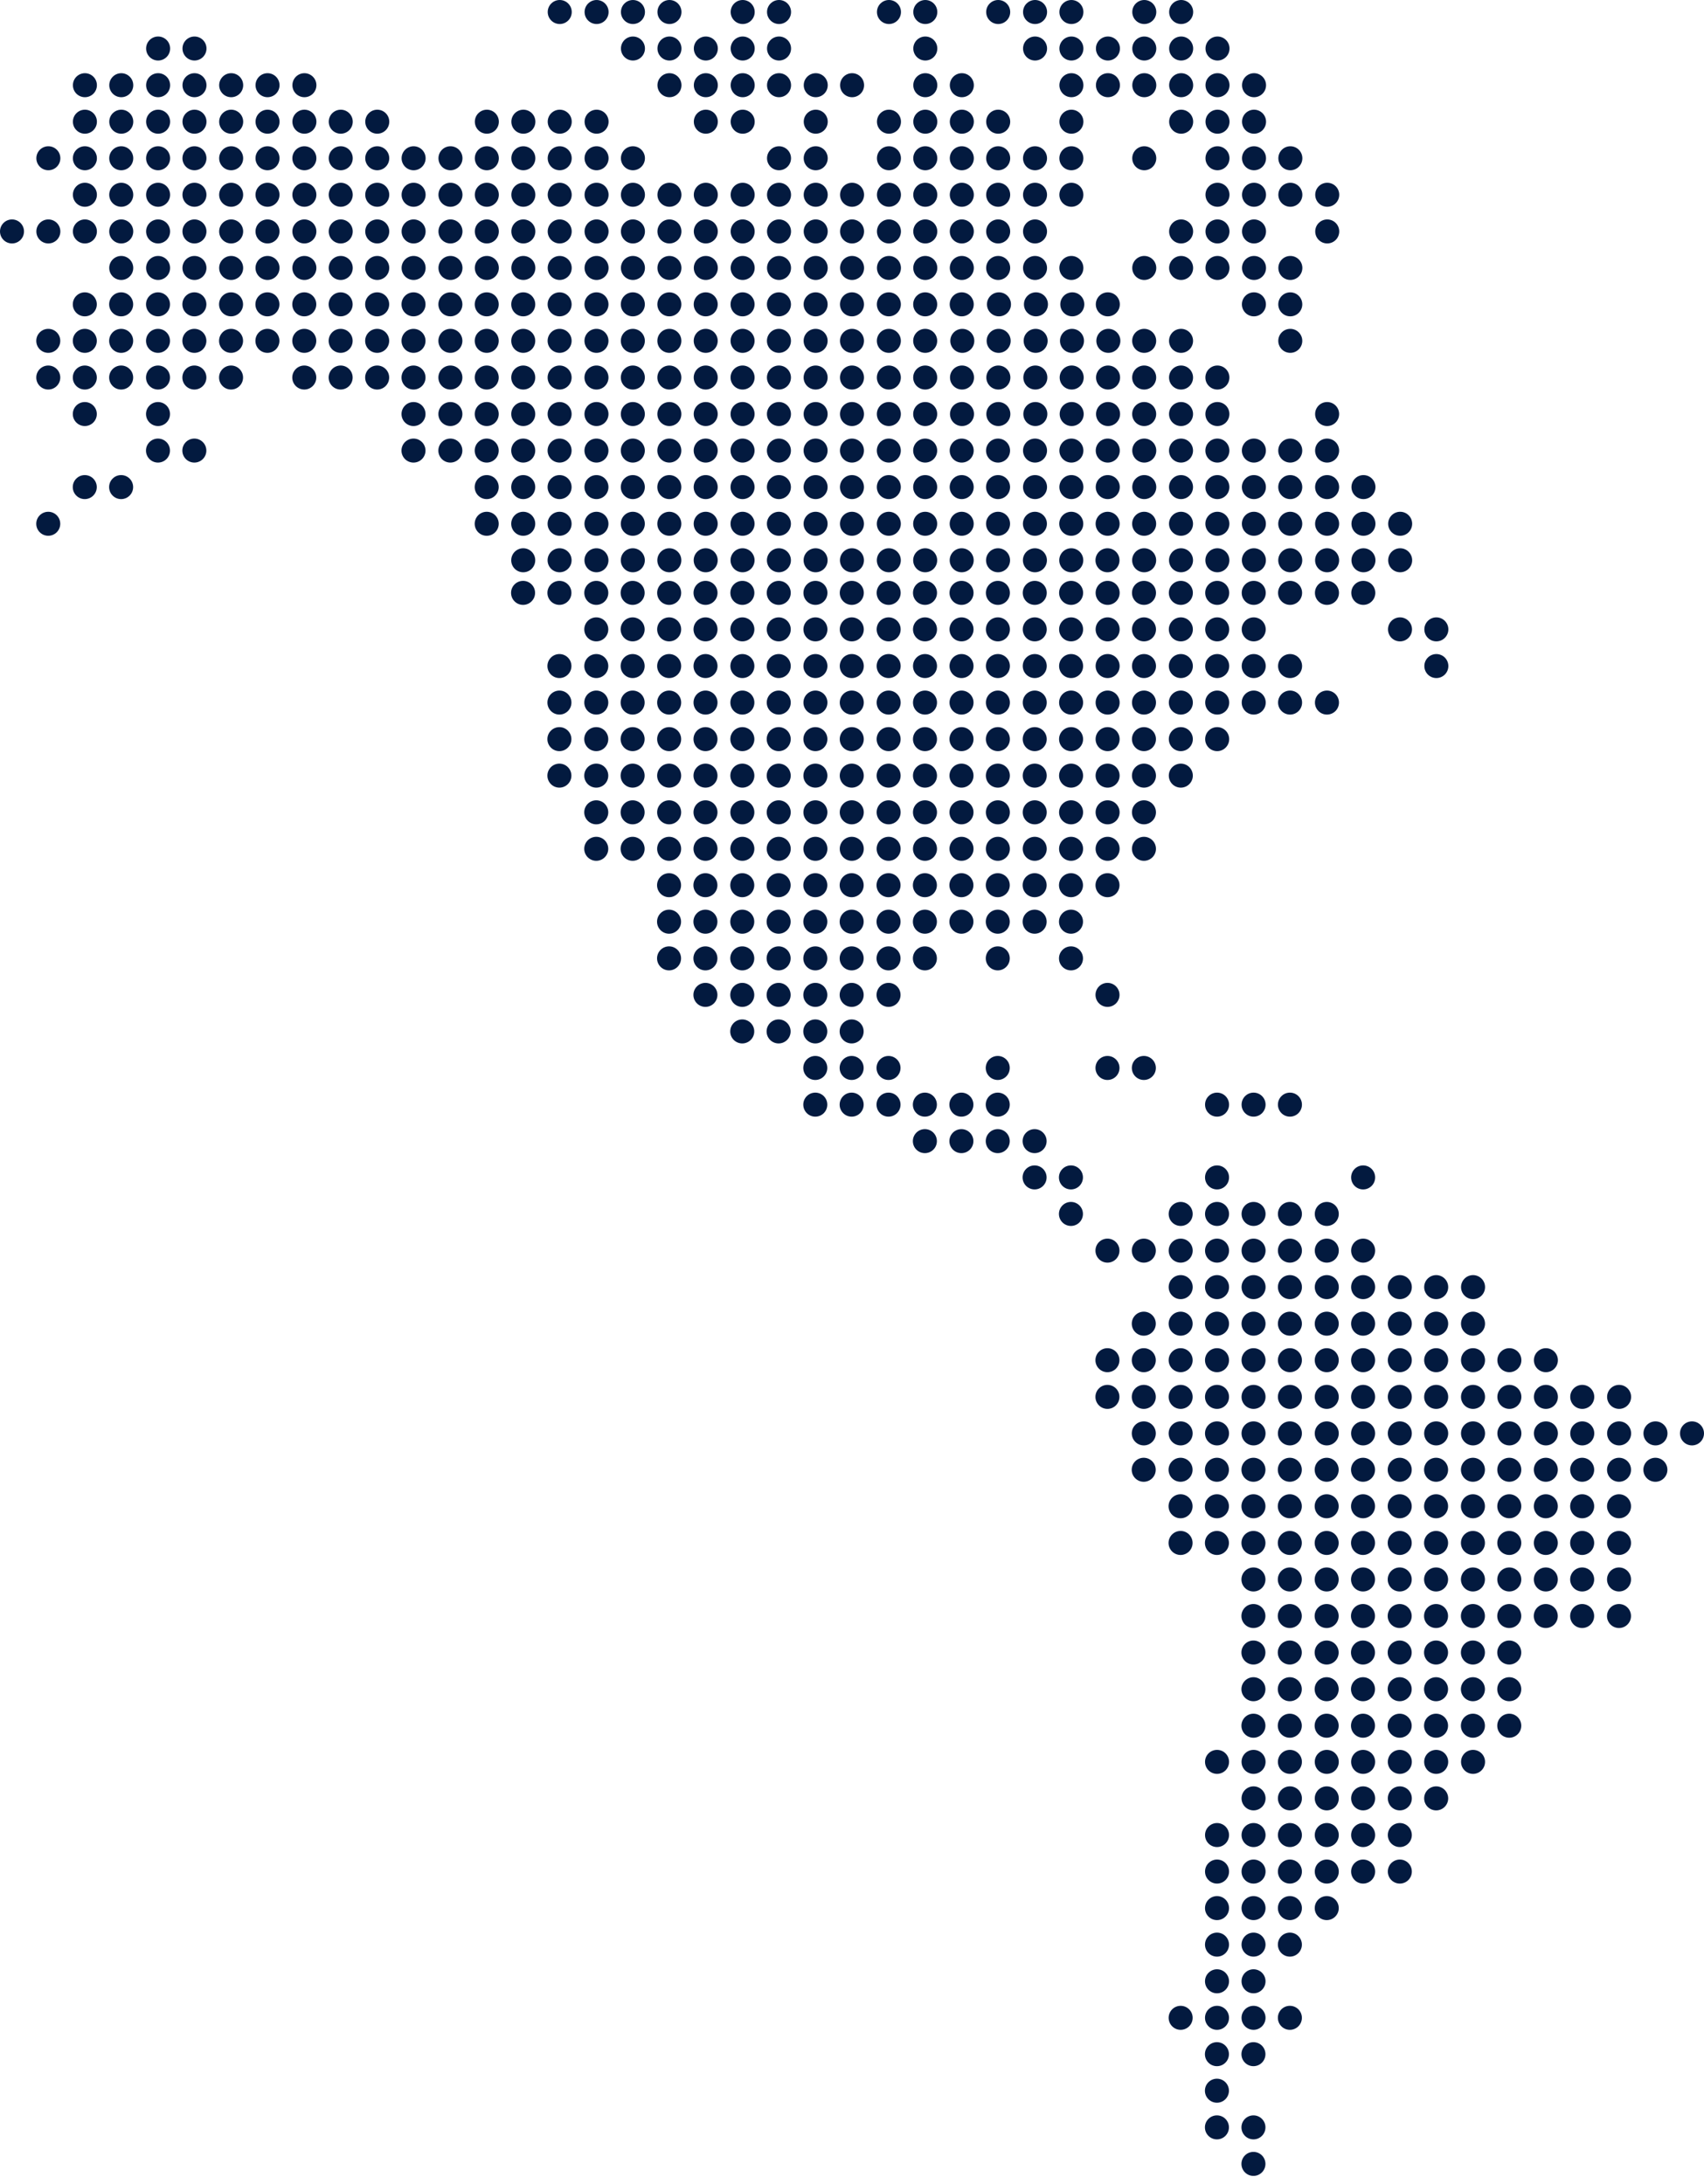 <?xml version="1.0" encoding="utf-8"?>
<!-- Generator: Adobe Illustrator 16.0.0, SVG Export Plug-In . SVG Version: 6.00 Build 0)  -->
<!DOCTYPE svg PUBLIC "-//W3C//DTD SVG 1.1//EN" "http://www.w3.org/Graphics/SVG/1.1/DTD/svg11.dtd">
<svg version="1.1" id="Capa_1" xmlns="http://www.w3.org/2000/svg" xmlns:xlink="http://www.w3.org/1999/xlink" x="0px" y="0px"
	 width="208.576px" height="267.347px" viewBox="0 0 208.576 267.347" enable-background="new 0 0 208.576 267.347"
	 xml:space="preserve">
<g>
	<circle fill="#031A3F" cx="153.426" cy="264.85" r="1.469"/>
	<path fill="#031A3F" d="M147.486,260.379c0-0.807,0.658-1.469,1.471-1.469c0.811,0,1.469,0.662,1.469,1.469
		c0,0.812-0.658,1.471-1.469,1.471C148.144,261.85,147.486,261.19,147.486,260.379z"/>
	<path fill="#031A3F" d="M151.958,260.379c0-0.807,0.657-1.469,1.469-1.469c0.813,0,1.469,0.662,1.469,1.469
		c0,0.812-0.656,1.471-1.469,1.471C152.615,261.85,151.958,261.19,151.958,260.379z"/>
	<circle fill="#031A3F" cx="148.956" cy="255.893" r="1.47"/>
	<circle fill="#031A3F" cx="148.956" cy="251.422" r="1.47"/>
	<circle fill="#031A3F" cx="153.426" cy="251.422" r="1.469"/>
	<circle fill="#031A3F" cx="144.516" cy="246.971" r="1.469"/>
	<circle fill="#031A3F" cx="148.966" cy="246.971" r="1.47"/>
	<circle fill="#031A3F" cx="153.437" cy="246.971" r="1.469"/>
	<circle fill="#031A3F" cx="157.886" cy="246.971" r="1.47"/>
	<path fill="#031A3F" d="M147.496,242.5c0-0.812,0.659-1.469,1.469-1.469c0.814,0,1.472,0.657,1.472,1.469
		c0,0.816-0.657,1.471-1.472,1.471C148.155,243.971,147.496,243.316,147.496,242.5z"/>
	<path fill="#031A3F" d="M151.968,242.5c0-0.812,0.657-1.469,1.468-1.469c0.813,0,1.47,0.657,1.47,1.469
		c0,0.816-0.656,1.471-1.47,1.471C152.625,243.971,151.968,243.316,151.968,242.5z"/>
	<circle fill="#031A3F" cx="148.966" cy="238.012" r="1.47"/>
	<circle fill="#031A3F" cx="153.437" cy="238.012" r="1.469"/>
	<circle fill="#031A3F" cx="157.886" cy="238.012" r="1.47"/>
	<path fill="#031A3F" d="M147.496,233.546c0-0.814,0.659-1.475,1.469-1.475c0.814,0,1.472,0.66,1.472,1.475
		c0,0.811-0.657,1.466-1.472,1.466C148.155,235.012,147.496,234.356,147.496,233.546z"/>
	<path fill="#031A3F" d="M151.968,233.546c0-0.814,0.657-1.475,1.468-1.475c0.813,0,1.47,0.66,1.47,1.475
		c0,0.811-0.656,1.466-1.47,1.466C152.625,235.012,151.968,234.356,151.968,233.546z"/>
	<path fill="#031A3F" d="M156.417,233.546c0-0.814,0.659-1.475,1.471-1.475c0.811,0,1.469,0.66,1.469,1.475
		c0,0.811-0.658,1.466-1.469,1.466C157.076,235.012,156.417,234.356,156.417,233.546z"/>
	<path fill="#031A3F" d="M160.929,233.546c0-0.814,0.658-1.475,1.469-1.475c0.813,0,1.471,0.66,1.471,1.475
		c0,0.811-0.657,1.466-1.471,1.466C161.587,235.012,160.929,234.356,160.929,233.546z"/>
	<path fill="#031A3F" d="M147.5,229.069c0-0.813,0.658-1.469,1.47-1.469c0.811,0,1.469,0.655,1.469,1.469
		c0,0.814-0.658,1.472-1.469,1.472C148.159,230.541,147.5,229.884,147.5,229.069z"/>
	<path fill="#031A3F" d="M151.97,229.069c0-0.813,0.658-1.469,1.471-1.469c0.812,0,1.469,0.655,1.469,1.469
		c0,0.814-0.657,1.472-1.469,1.472C152.628,230.541,151.97,229.884,151.97,229.069z"/>
	<path fill="#031A3F" d="M156.42,229.069c0-0.813,0.657-1.469,1.471-1.469c0.811,0,1.467,0.655,1.467,1.469
		c0,0.814-0.656,1.472-1.467,1.472C157.078,230.541,156.42,229.884,156.42,229.069z"/>
	<path fill="#031A3F" d="M160.932,229.069c0-0.813,0.659-1.469,1.471-1.469c0.811,0,1.469,0.655,1.469,1.469
		c0,0.814-0.658,1.472-1.469,1.472C161.591,230.541,160.932,229.884,160.932,229.069z"/>
	<path fill="#031A3F" d="M165.382,229.069c0-0.813,0.657-1.469,1.469-1.469c0.813,0,1.472,0.655,1.472,1.469
		c0,0.814-0.658,1.472-1.472,1.472C166.04,230.541,165.382,229.884,165.382,229.069z"/>
	<path fill="#031A3F" d="M169.874,229.069c0-0.813,0.658-1.469,1.47-1.469c0.813,0,1.47,0.655,1.47,1.469
		c0,0.814-0.657,1.472-1.47,1.472C170.532,230.541,169.874,229.884,169.874,229.069z"/>
	<circle fill="#031A3F" cx="148.97" cy="224.601" r="1.469"/>
	<circle fill="#031A3F" cx="153.44" cy="224.601" r="1.47"/>
	<circle fill="#031A3F" cx="157.889" cy="224.601" r="1.469"/>
	<circle fill="#031A3F" cx="162.402" cy="224.601" r="1.47"/>
	<circle fill="#031A3F" cx="166.853" cy="224.601" r="1.47"/>
	<circle fill="#031A3F" cx="171.343" cy="224.601" r="1.47"/>
	<circle fill="#031A3F" cx="153.44" cy="220.112" r="1.47"/>
	<path fill="#031A3F" d="M156.42,220.112c0-0.813,0.657-1.471,1.471-1.471c0.811,0,1.467,0.657,1.467,1.471
		c0,0.812-0.656,1.467-1.467,1.467C157.078,221.579,156.42,220.924,156.42,220.112z"/>
	<circle fill="#031A3F" cx="162.402" cy="220.112" r="1.47"/>
	<circle fill="#031A3F" cx="166.853" cy="220.112" r="1.47"/>
	<circle fill="#031A3F" cx="171.343" cy="220.112" r="1.47"/>
	<circle fill="#031A3F" cx="175.793" cy="220.112" r="1.471"/>
	<path fill="#031A3F" d="M147.5,215.642c0-0.812,0.658-1.466,1.47-1.466c0.811,0,1.469,0.654,1.469,1.466
		c0,0.814-0.658,1.472-1.469,1.472C148.159,217.113,147.5,216.456,147.5,215.642z"/>
	<path fill="#031A3F" d="M151.97,215.642c0-0.812,0.658-1.466,1.471-1.466c0.812,0,1.469,0.654,1.469,1.466
		c0,0.814-0.657,1.472-1.469,1.472C152.628,217.113,151.97,216.456,151.97,215.642z"/>
	<path fill="#031A3F" d="M156.42,215.642c0-0.812,0.657-1.466,1.471-1.466c0.811,0,1.467,0.654,1.467,1.466
		c0,0.814-0.656,1.472-1.467,1.472C157.078,217.113,156.42,216.456,156.42,215.642z"/>
	<path fill="#031A3F" d="M160.932,215.642c0-0.812,0.659-1.466,1.471-1.466c0.811,0,1.469,0.654,1.469,1.466
		c0,0.814-0.658,1.472-1.469,1.472C161.591,217.113,160.932,216.456,160.932,215.642z"/>
	<path fill="#031A3F" d="M165.382,215.642c0-0.812,0.657-1.466,1.469-1.466c0.813,0,1.472,0.654,1.472,1.466
		c0,0.814-0.658,1.472-1.472,1.472C166.04,217.113,165.382,216.456,165.382,215.642z"/>
	<path fill="#031A3F" d="M169.874,215.642c0-0.812,0.658-1.466,1.47-1.466c0.813,0,1.47,0.654,1.47,1.466
		c0,0.814-0.657,1.472-1.47,1.472C170.532,217.113,169.874,216.456,169.874,215.642z"/>
	<path fill="#031A3F" d="M174.323,215.642c0-0.812,0.658-1.466,1.471-1.466s1.471,0.654,1.471,1.466
		c0,0.814-0.658,1.472-1.471,1.472S174.323,216.456,174.323,215.642z"/>
	<path fill="#031A3F" d="M178.837,215.642c0-0.812,0.657-1.466,1.469-1.466c0.811,0,1.469,0.654,1.469,1.466
		c0,0.814-0.658,1.472-1.469,1.472C179.495,217.113,178.837,216.456,178.837,215.642z"/>
	<path fill="#031A3F" d="M151.955,211.218c0-0.812,0.659-1.469,1.469-1.469c0.813,0,1.469,0.657,1.469,1.469
		c0,0.814-0.656,1.472-1.469,1.472C152.614,212.689,151.955,212.032,151.955,211.218z"/>
	<path fill="#031A3F" d="M156.406,211.218c0-0.812,0.657-1.469,1.468-1.469c0.813,0,1.47,0.657,1.47,1.469
		c0,0.814-0.657,1.472-1.47,1.472C157.063,212.689,156.406,212.032,156.406,211.218z"/>
	<path fill="#031A3F" d="M160.917,211.218c0-0.812,0.657-1.469,1.469-1.469c0.813,0,1.472,0.657,1.472,1.469
		c0,0.814-0.658,1.472-1.472,1.472C161.574,212.689,160.917,212.032,160.917,211.218z"/>
	<path fill="#031A3F" d="M165.366,211.218c0-0.812,0.659-1.469,1.471-1.469s1.469,0.657,1.469,1.469
		c0,0.814-0.657,1.472-1.469,1.472S165.366,212.032,165.366,211.218z"/>
	<path fill="#031A3F" d="M169.858,211.218c0-0.812,0.658-1.469,1.469-1.469c0.813,0,1.469,0.657,1.469,1.469
		c0,0.814-0.656,1.472-1.469,1.472C170.516,212.689,169.858,212.032,169.858,211.218z"/>
	<path fill="#031A3F" d="M174.308,211.218c0-0.812,0.657-1.469,1.468-1.469c0.813,0,1.471,0.657,1.471,1.469
		c0,0.814-0.657,1.472-1.471,1.472C174.965,212.689,174.308,212.032,174.308,211.218z"/>
	<path fill="#031A3F" d="M178.82,211.218c0-0.812,0.657-1.469,1.469-1.469c0.813,0,1.471,0.657,1.471,1.469
		c0,0.814-0.658,1.472-1.471,1.472C179.477,212.689,178.82,212.032,178.82,211.218z"/>
	<path fill="#031A3F" d="M183.27,211.218c0-0.812,0.657-1.469,1.47-1.469c0.812,0,1.469,0.657,1.469,1.469
		c0,0.814-0.657,1.472-1.469,1.472C183.927,212.689,183.27,212.032,183.27,211.218z"/>
	<path fill="#031A3F" d="M151.955,206.749c0-0.809,0.659-1.466,1.469-1.466c0.813,0,1.469,0.657,1.469,1.466
		c0,0.814-0.656,1.472-1.469,1.472C152.614,208.221,151.955,207.563,151.955,206.749z"/>
	<path fill="#031A3F" d="M156.406,206.749c0-0.809,0.657-1.466,1.468-1.466c0.813,0,1.47,0.657,1.47,1.466
		c0,0.814-0.657,1.472-1.47,1.472C157.063,208.221,156.406,207.563,156.406,206.749z"/>
	<path fill="#031A3F" d="M160.917,206.749c0-0.809,0.657-1.466,1.469-1.466c0.813,0,1.472,0.657,1.472,1.466
		c0,0.814-0.658,1.472-1.472,1.472C161.574,208.221,160.917,207.563,160.917,206.749z"/>
	<path fill="#031A3F" d="M165.366,206.749c0-0.809,0.659-1.466,1.471-1.466s1.469,0.657,1.469,1.466
		c0,0.814-0.657,1.472-1.469,1.472S165.366,207.563,165.366,206.749z"/>
	<path fill="#031A3F" d="M169.858,206.749c0-0.809,0.658-1.466,1.469-1.466c0.813,0,1.469,0.657,1.469,1.466
		c0,0.814-0.656,1.472-1.469,1.472C170.516,208.221,169.858,207.563,169.858,206.749z"/>
	<path fill="#031A3F" d="M174.308,206.749c0-0.809,0.657-1.466,1.468-1.466c0.813,0,1.471,0.657,1.471,1.466
		c0,0.814-0.657,1.472-1.471,1.472C174.965,208.221,174.308,207.563,174.308,206.749z"/>
	<path fill="#031A3F" d="M178.82,206.749c0-0.809,0.657-1.466,1.469-1.466c0.813,0,1.471,0.657,1.471,1.466
		c0,0.814-0.658,1.472-1.471,1.472C179.477,208.221,178.82,207.563,178.82,206.749z"/>
	<path fill="#031A3F" d="M183.27,206.749c0-0.809,0.657-1.466,1.47-1.466c0.812,0,1.469,0.657,1.469,1.466
		c0,0.814-0.657,1.472-1.469,1.472C183.927,208.221,183.27,207.563,183.27,206.749z"/>
	<circle fill="#031A3F" cx="153.423" cy="202.261" r="1.469"/>
	<circle fill="#031A3F" cx="157.875" cy="202.261" r="1.469"/>
	<circle fill="#031A3F" cx="162.387" cy="202.261" r="1.47"/>
	<circle fill="#031A3F" cx="166.835" cy="202.261" r="1.47"/>
	<circle fill="#031A3F" cx="171.327" cy="202.261" r="1.469"/>
	<circle fill="#031A3F" cx="175.777" cy="202.261" r="1.469"/>
	<circle fill="#031A3F" cx="180.29" cy="202.261" r="1.47"/>
	<circle fill="#031A3F" cx="184.739" cy="202.261" r="1.469"/>
	<circle fill="#031A3F" cx="153.423" cy="197.793" r="1.469"/>
	<circle fill="#031A3F" cx="157.875" cy="197.793" r="1.469"/>
	<circle fill="#031A3F" cx="162.387" cy="197.793" r="1.47"/>
	<circle fill="#031A3F" cx="166.835" cy="197.793" r="1.47"/>
	<circle fill="#031A3F" cx="171.327" cy="197.793" r="1.469"/>
	<circle fill="#031A3F" cx="175.777" cy="197.793" r="1.469"/>
	<circle fill="#031A3F" cx="180.29" cy="197.793" r="1.47"/>
	<circle fill="#031A3F" cx="184.739" cy="197.793" r="1.469"/>
	<circle fill="#031A3F" cx="189.208" cy="197.793" r="1.469"/>
	<circle fill="#031A3F" cx="193.66" cy="197.793" r="1.469"/>
	<circle fill="#031A3F" cx="198.172" cy="197.793" r="1.469"/>
	<circle fill="#031A3F" cx="153.427" cy="193.319" r="1.47"/>
	<circle fill="#031A3F" cx="157.877" cy="193.319" r="1.469"/>
	<circle fill="#031A3F" cx="162.39" cy="193.319" r="1.469"/>
	<circle fill="#031A3F" cx="166.84" cy="193.319" r="1.47"/>
	<circle fill="#031A3F" cx="171.331" cy="193.319" r="1.47"/>
	<circle fill="#031A3F" cx="175.781" cy="193.319" r="1.47"/>
	<circle fill="#031A3F" cx="180.293" cy="193.319" r="1.469"/>
	<circle fill="#031A3F" cx="184.743" cy="193.319" r="1.469"/>
	<circle fill="#031A3F" cx="189.213" cy="193.319" r="1.469"/>
	<circle fill="#031A3F" cx="193.663" cy="193.319" r="1.47"/>
	<circle fill="#031A3F" cx="198.175" cy="193.319" r="1.469"/>
	<circle fill="#031A3F" cx="144.506" cy="188.851" r="1.47"/>
	<circle fill="#031A3F" cx="148.956" cy="188.851" r="1.47"/>
	<circle fill="#031A3F" cx="153.427" cy="188.851" r="1.47"/>
	<circle fill="#031A3F" cx="157.877" cy="188.851" r="1.469"/>
	<circle fill="#031A3F" cx="162.39" cy="188.851" r="1.469"/>
	<circle fill="#031A3F" cx="166.84" cy="188.851" r="1.47"/>
	<circle fill="#031A3F" cx="171.331" cy="188.851" r="1.47"/>
	<circle fill="#031A3F" cx="175.781" cy="188.851" r="1.47"/>
	<circle fill="#031A3F" cx="180.293" cy="188.851" r="1.469"/>
	<circle fill="#031A3F" cx="184.743" cy="188.851" r="1.469"/>
	<circle fill="#031A3F" cx="189.213" cy="188.851" r="1.469"/>
	<circle fill="#031A3F" cx="193.663" cy="188.851" r="1.47"/>
	<circle fill="#031A3F" cx="198.175" cy="188.851" r="1.469"/>
	<circle fill="#031A3F" cx="144.506" cy="184.36" r="1.47"/>
	<circle fill="#031A3F" cx="148.956" cy="184.36" r="1.47"/>
	<circle fill="#031A3F" cx="153.427" cy="184.36" r="1.47"/>
	<circle fill="#031A3F" cx="157.877" cy="184.36" r="1.469"/>
	<circle fill="#031A3F" cx="162.39" cy="184.36" r="1.469"/>
	<circle fill="#031A3F" cx="166.84" cy="184.36" r="1.47"/>
	<circle fill="#031A3F" cx="171.331" cy="184.36" r="1.47"/>
	<circle fill="#031A3F" cx="175.781" cy="184.36" r="1.47"/>
	<circle fill="#031A3F" cx="180.293" cy="184.36" r="1.469"/>
	<circle fill="#031A3F" cx="184.743" cy="184.36" r="1.469"/>
	<circle fill="#031A3F" cx="189.213" cy="184.36" r="1.469"/>
	<circle fill="#031A3F" cx="193.663" cy="184.36" r="1.47"/>
	<circle fill="#031A3F" cx="198.175" cy="184.36" r="1.469"/>
	<path fill="#031A3F" d="M138.526,179.892c0-0.812,0.656-1.469,1.467-1.469c0.814,0,1.472,0.657,1.472,1.469
		s-0.657,1.471-1.472,1.471C139.182,181.362,138.526,180.703,138.526,179.892z"/>
	<circle fill="#031A3F" cx="144.506" cy="179.892" r="1.47"/>
	<circle fill="#031A3F" cx="148.956" cy="179.892" r="1.47"/>
	<circle fill="#031A3F" cx="153.427" cy="179.892" r="1.47"/>
	<circle fill="#031A3F" cx="157.877" cy="179.892" r="1.469"/>
	<circle fill="#031A3F" cx="162.39" cy="179.892" r="1.469"/>
	<circle fill="#031A3F" cx="166.84" cy="179.892" r="1.47"/>
	<circle fill="#031A3F" cx="171.331" cy="179.892" r="1.47"/>
	<circle fill="#031A3F" cx="175.781" cy="179.892" r="1.47"/>
	<circle fill="#031A3F" cx="180.293" cy="179.892" r="1.469"/>
	<circle fill="#031A3F" cx="184.743" cy="179.892" r="1.469"/>
	<circle fill="#031A3F" cx="189.213" cy="179.892" r="1.469"/>
	<circle fill="#031A3F" cx="193.663" cy="179.892" r="1.47"/>
	<circle fill="#031A3F" cx="198.175" cy="179.892" r="1.469"/>
	<path fill="#031A3F" d="M201.155,179.892c0-0.812,0.658-1.469,1.472-1.469c0.809,0,1.469,0.657,1.469,1.469
		s-0.66,1.471-1.469,1.471C201.813,181.362,201.155,180.703,201.155,179.892z"/>
	<path fill="#031A3F" d="M138.535,175.438c0-0.812,0.659-1.469,1.471-1.469s1.469,0.657,1.469,1.469
		c0,0.814-0.657,1.472-1.469,1.472S138.535,176.252,138.535,175.438z"/>
	<path fill="#031A3F" d="M143.047,175.438c0-0.812,0.659-1.469,1.469-1.469c0.813,0,1.469,0.657,1.469,1.469
		c0,0.814-0.655,1.472-1.469,1.472C143.707,176.909,143.047,176.252,143.047,175.438z"/>
	<path fill="#031A3F" d="M147.496,175.438c0-0.812,0.66-1.469,1.469-1.469c0.814,0,1.472,0.657,1.472,1.469
		c0,0.814-0.657,1.472-1.472,1.472C148.156,176.909,147.496,176.252,147.496,175.438z"/>
	<path fill="#031A3F" d="M151.968,175.438c0-0.812,0.657-1.469,1.469-1.469c0.813,0,1.47,0.657,1.47,1.469
		c0,0.814-0.657,1.472-1.47,1.472C152.625,176.909,151.968,176.252,151.968,175.438z"/>
	<path fill="#031A3F" d="M156.418,175.438c0-0.812,0.657-1.469,1.469-1.469c0.813,0,1.47,0.657,1.47,1.469
		c0,0.814-0.657,1.472-1.47,1.472C157.076,176.909,156.418,176.252,156.418,175.438z"/>
	<path fill="#031A3F" d="M160.93,175.438c0-0.812,0.658-1.469,1.47-1.469s1.469,0.657,1.469,1.469c0,0.814-0.657,1.472-1.469,1.472
		S160.93,176.252,160.93,175.438z"/>
	<path fill="#031A3F" d="M165.379,175.438c0-0.812,0.659-1.469,1.471-1.469c0.81,0,1.47,0.657,1.47,1.469
		c0,0.814-0.66,1.472-1.47,1.472C166.039,176.909,165.379,176.252,165.379,175.438z"/>
	<path fill="#031A3F" d="M169.871,175.438c0-0.812,0.659-1.469,1.472-1.469c0.811,0,1.469,0.657,1.469,1.469
		c0,0.814-0.658,1.472-1.469,1.472C170.53,176.909,169.871,176.252,169.871,175.438z"/>
	<path fill="#031A3F" d="M174.322,175.438c0-0.812,0.657-1.469,1.469-1.469s1.472,0.657,1.472,1.469c0,0.814-0.66,1.472-1.472,1.472
		S174.322,176.252,174.322,175.438z"/>
	<path fill="#031A3F" d="M178.833,175.438c0-0.812,0.658-1.469,1.472-1.469c0.811,0,1.469,0.657,1.469,1.469
		c0,0.814-0.658,1.472-1.469,1.472C179.491,176.909,178.833,176.252,178.833,175.438z"/>
	<path fill="#031A3F" d="M183.284,175.438c0-0.812,0.658-1.469,1.47-1.469s1.469,0.657,1.469,1.469c0,0.814-0.657,1.472-1.469,1.472
		S183.284,176.252,183.284,175.438z"/>
	<path fill="#031A3F" d="M187.754,175.438c0-0.812,0.657-1.469,1.469-1.469s1.469,0.657,1.469,1.469
		c0,0.814-0.657,1.472-1.469,1.472S187.754,176.252,187.754,175.438z"/>
	<path fill="#031A3F" d="M192.204,175.438c0-0.812,0.657-1.469,1.471-1.469c0.812,0,1.469,0.657,1.469,1.469
		c0,0.814-0.657,1.472-1.469,1.472C192.861,176.909,192.204,176.252,192.204,175.438z"/>
	<path fill="#031A3F" d="M196.716,175.438c0-0.812,0.66-1.469,1.469-1.469c0.813,0,1.469,0.657,1.469,1.469
		c0,0.814-0.655,1.472-1.469,1.472C197.376,176.909,196.716,176.252,196.716,175.438z"/>
	<path fill="#031A3F" d="M201.165,175.438c0-0.812,0.66-1.469,1.472-1.469s1.469,0.657,1.469,1.469c0,0.814-0.657,1.472-1.469,1.472
		S201.165,176.252,201.165,175.438z"/>
	<path fill="#031A3F" d="M205.638,175.438c0-0.812,0.655-1.469,1.467-1.469s1.471,0.657,1.471,1.469
		c0,0.814-0.659,1.472-1.471,1.472S205.638,176.252,205.638,175.438z"/>
	<circle fill="#031A3F" cx="135.554" cy="170.972" r="1.469"/>
	<circle fill="#031A3F" cx="140.004" cy="170.972" r="1.47"/>
	<circle fill="#031A3F" cx="144.516" cy="170.972" r="1.469"/>
	<path fill="#031A3F" d="M147.496,170.972c0-0.813,0.66-1.469,1.469-1.469c0.814,0,1.472,0.655,1.472,1.469
		c0,0.812-0.657,1.469-1.472,1.469C148.156,172.44,147.496,171.783,147.496,170.972z"/>
	<circle fill="#031A3F" cx="153.438" cy="170.972" r="1.469"/>
	<circle fill="#031A3F" cx="157.888" cy="170.972" r="1.469"/>
	<circle fill="#031A3F" cx="162.399" cy="170.972" r="1.469"/>
	<circle fill="#031A3F" cx="166.85" cy="170.972" r="1.47"/>
	<circle fill="#031A3F" cx="171.341" cy="170.972" r="1.47"/>
	<circle fill="#031A3F" cx="175.792" cy="170.972" r="1.47"/>
	<circle fill="#031A3F" cx="180.303" cy="170.972" r="1.47"/>
	<circle fill="#031A3F" cx="184.753" cy="170.972" r="1.469"/>
	<circle fill="#031A3F" cx="189.223" cy="170.972" r="1.469"/>
	<circle fill="#031A3F" cx="193.673" cy="170.972" r="1.47"/>
	<circle fill="#031A3F" cx="198.185" cy="170.972" r="1.469"/>
	<circle fill="#031A3F" cx="135.554" cy="166.481" r="1.469"/>
	<circle fill="#031A3F" cx="140.004" cy="166.481" r="1.47"/>
	<circle fill="#031A3F" cx="144.516" cy="166.481" r="1.469"/>
	<path fill="#031A3F" d="M147.496,166.481c0-0.812,0.66-1.47,1.469-1.47c0.814,0,1.472,0.658,1.472,1.47
		c0,0.813-0.657,1.469-1.472,1.469C148.156,167.95,147.496,167.295,147.496,166.481z"/>
	<circle fill="#031A3F" cx="153.438" cy="166.481" r="1.469"/>
	<circle fill="#031A3F" cx="157.888" cy="166.481" r="1.469"/>
	<circle fill="#031A3F" cx="162.399" cy="166.481" r="1.469"/>
	<circle fill="#031A3F" cx="166.85" cy="166.481" r="1.47"/>
	<circle fill="#031A3F" cx="171.341" cy="166.481" r="1.47"/>
	<circle fill="#031A3F" cx="175.792" cy="166.481" r="1.47"/>
	<circle fill="#031A3F" cx="180.303" cy="166.481" r="1.47"/>
	<circle fill="#031A3F" cx="184.753" cy="166.481" r="1.469"/>
	<circle fill="#031A3F" cx="189.223" cy="166.481" r="1.469"/>
	<circle fill="#031A3F" cx="140.004" cy="162.013" r="1.47"/>
	<circle fill="#031A3F" cx="144.516" cy="162.013" r="1.469"/>
	<path fill="#031A3F" d="M147.496,162.013c0-0.812,0.66-1.469,1.469-1.469c0.814,0,1.472,0.657,1.472,1.469
		c0,0.813-0.657,1.471-1.472,1.471C148.156,163.483,147.496,162.826,147.496,162.013z"/>
	<circle fill="#031A3F" cx="153.438" cy="162.013" r="1.469"/>
	<circle fill="#031A3F" cx="157.888" cy="162.013" r="1.469"/>
	<circle fill="#031A3F" cx="162.399" cy="162.013" r="1.469"/>
	<circle fill="#031A3F" cx="166.85" cy="162.013" r="1.47"/>
	<circle fill="#031A3F" cx="171.341" cy="162.013" r="1.47"/>
	<circle fill="#031A3F" cx="175.792" cy="162.013" r="1.47"/>
	<circle fill="#031A3F" cx="180.303" cy="162.013" r="1.47"/>
	<path fill="#031A3F" d="M143.05,157.536c0-0.811,0.657-1.469,1.471-1.469c0.812,0,1.469,0.658,1.469,1.469
		c0,0.814-0.657,1.472-1.469,1.472C143.708,159.008,143.05,158.351,143.05,157.536z"/>
	<path fill="#031A3F" d="M147.5,157.536c0-0.811,0.658-1.469,1.47-1.469c0.811,0,1.47,0.658,1.47,1.469
		c0,0.814-0.659,1.472-1.47,1.472C148.159,159.008,147.5,158.351,147.5,157.536z"/>
	<path fill="#031A3F" d="M151.972,157.536c0-0.811,0.656-1.469,1.469-1.469c0.812,0,1.47,0.658,1.47,1.469
		c0,0.814-0.658,1.472-1.47,1.472C152.628,159.008,151.972,158.351,151.972,157.536z"/>
	<path fill="#031A3F" d="M156.421,157.536c0-0.811,0.656-1.469,1.471-1.469c0.812,0,1.469,0.658,1.469,1.469
		c0,0.814-0.657,1.472-1.469,1.472C157.078,159.008,156.421,158.351,156.421,157.536z"/>
	<path fill="#031A3F" d="M160.934,157.536c0-0.811,0.657-1.469,1.469-1.469c0.813,0,1.47,0.658,1.47,1.469
		c0,0.814-0.657,1.472-1.47,1.472C161.591,159.008,160.934,158.351,160.934,157.536z"/>
	<path fill="#031A3F" d="M165.383,157.536c0-0.811,0.659-1.469,1.471-1.469c0.811,0,1.469,0.658,1.469,1.469
		c0,0.814-0.658,1.472-1.469,1.472C166.042,159.008,165.383,158.351,165.383,157.536z"/>
	<path fill="#031A3F" d="M169.875,157.536c0-0.811,0.657-1.469,1.469-1.469c0.813,0,1.469,0.658,1.469,1.469
		c0,0.814-0.656,1.472-1.469,1.472C170.533,159.008,169.875,158.351,169.875,157.536z"/>
	<path fill="#031A3F" d="M174.325,157.536c0-0.811,0.658-1.469,1.47-1.469c0.813,0,1.47,0.658,1.47,1.469
		c0,0.814-0.657,1.472-1.47,1.472C174.983,159.008,174.325,158.351,174.325,157.536z"/>
	<path fill="#031A3F" d="M178.837,157.536c0-0.811,0.657-1.469,1.469-1.469c0.813,0,1.47,0.658,1.47,1.469
		c0,0.814-0.657,1.472-1.47,1.472C179.495,159.008,178.837,158.351,178.837,157.536z"/>
	<path fill="#031A3F" d="M134.088,153.068c0-0.812,0.657-1.467,1.47-1.467c0.812,0,1.469,0.655,1.469,1.467
		c0,0.813-0.657,1.474-1.469,1.474C134.746,154.542,134.088,153.882,134.088,153.068z"/>
	<path fill="#031A3F" d="M138.538,153.068c0-0.812,0.659-1.467,1.471-1.467c0.811,0,1.469,0.655,1.469,1.467
		c0,0.813-0.658,1.474-1.469,1.474C139.197,154.542,138.538,153.882,138.538,153.068z"/>
	<path fill="#031A3F" d="M143.05,153.068c0-0.812,0.657-1.467,1.471-1.467c0.812,0,1.469,0.655,1.469,1.467
		c0,0.813-0.657,1.474-1.469,1.474C143.708,154.542,143.05,153.882,143.05,153.068z"/>
	<path fill="#031A3F" d="M147.5,153.068c0-0.812,0.658-1.467,1.47-1.467c0.811,0,1.47,0.655,1.47,1.467
		c0,0.813-0.659,1.474-1.47,1.474C148.159,154.542,147.5,153.882,147.5,153.068z"/>
	<path fill="#031A3F" d="M151.972,153.068c0-0.812,0.656-1.467,1.469-1.467c0.812,0,1.47,0.655,1.47,1.467
		c0,0.813-0.658,1.474-1.47,1.474C152.628,154.542,151.972,153.882,151.972,153.068z"/>
	<path fill="#031A3F" d="M156.421,153.068c0-0.812,0.656-1.467,1.471-1.467c0.812,0,1.469,0.655,1.469,1.467
		c0,0.813-0.657,1.474-1.469,1.474C157.078,154.542,156.421,153.882,156.421,153.068z"/>
	<path fill="#031A3F" d="M160.934,153.068c0-0.812,0.657-1.467,1.469-1.467c0.813,0,1.47,0.655,1.47,1.467
		c0,0.813-0.657,1.474-1.47,1.474C161.591,154.542,160.934,153.882,160.934,153.068z"/>
	<path fill="#031A3F" d="M165.383,153.068c0-0.812,0.659-1.467,1.471-1.467c0.811,0,1.469,0.655,1.469,1.467
		c0,0.813-0.658,1.474-1.469,1.474C166.042,154.542,165.383,153.882,165.383,153.068z"/>
	<circle fill="#031A3F" cx="131.087" cy="148.58" r="1.47"/>
	<circle fill="#031A3F" cx="144.52" cy="148.58" r="1.47"/>
	<circle fill="#031A3F" cx="148.97" cy="148.58" r="1.47"/>
	<circle fill="#031A3F" cx="153.441" cy="148.58" r="1.469"/>
	<circle fill="#031A3F" cx="157.891" cy="148.58" r="1.47"/>
	<circle fill="#031A3F" cx="162.403" cy="148.58" r="1.469"/>
	<circle fill="#031A3F" cx="126.638" cy="144.111" r="1.469"/>
	<circle fill="#031A3F" cx="131.087" cy="144.111" r="1.47"/>
	<circle fill="#031A3F" cx="148.97" cy="144.111" r="1.47"/>
	<circle fill="#031A3F" cx="166.853" cy="144.111" r="1.47"/>
	<circle fill="#031A3F" cx="113.208" cy="139.67" r="1.47"/>
	<circle fill="#031A3F" cx="117.679" cy="139.67" r="1.469"/>
	<circle fill="#031A3F" cx="122.128" cy="139.67" r="1.47"/>
	<circle fill="#031A3F" cx="126.64" cy="139.67" r="1.469"/>
	<path fill="#031A3F" d="M98.325,135.201c0-0.811,0.659-1.469,1.47-1.469c0.812,0,1.469,0.658,1.469,1.469
		c0,0.814-0.657,1.472-1.469,1.472C98.984,136.673,98.325,136.016,98.325,135.201z"/>
	<path fill="#031A3F" d="M102.776,135.201c0-0.811,0.657-1.469,1.469-1.469s1.47,0.658,1.47,1.469c0,0.814-0.658,1.472-1.47,1.472
		S102.776,136.016,102.776,135.201z"/>
	<path fill="#031A3F" d="M107.289,135.201c0-0.811,0.656-1.469,1.469-1.469c0.812,0,1.47,0.658,1.47,1.469
		c0,0.814-0.658,1.472-1.47,1.472C107.945,136.673,107.289,136.016,107.289,135.201z"/>
	<path fill="#031A3F" d="M111.738,135.201c0-0.811,0.658-1.469,1.469-1.469c0.812,0,1.471,0.658,1.471,1.469
		c0,0.814-0.659,1.472-1.471,1.472C112.396,136.673,111.738,136.016,111.738,135.201z"/>
	<path fill="#031A3F" d="M116.209,135.201c0-0.811,0.657-1.469,1.469-1.469s1.47,0.658,1.47,1.469c0,0.814-0.658,1.472-1.47,1.472
		S116.209,136.016,116.209,135.201z"/>
	<path fill="#031A3F" d="M120.658,135.201c0-0.811,0.657-1.469,1.472-1.469c0.811,0,1.469,0.658,1.469,1.469
		c0,0.814-0.658,1.472-1.469,1.472C121.315,136.673,120.658,136.016,120.658,135.201z"/>
	<path fill="#031A3F" d="M147.503,135.201c0-0.811,0.657-1.469,1.469-1.469c0.813,0,1.469,0.658,1.469,1.469
		c0,0.814-0.656,1.472-1.469,1.472C148.161,136.673,147.503,136.016,147.503,135.201z"/>
	<path fill="#031A3F" d="M151.974,135.201c0-0.811,0.658-1.469,1.469-1.469c0.814,0,1.469,0.658,1.469,1.469
		c0,0.814-0.654,1.472-1.469,1.472C152.632,136.673,151.974,136.016,151.974,135.201z"/>
	<path fill="#031A3F" d="M156.423,135.201c0-0.811,0.658-1.469,1.47-1.469c0.813,0,1.47,0.658,1.47,1.469
		c0,0.814-0.657,1.472-1.47,1.472C157.082,136.673,156.423,136.016,156.423,135.201z"/>
	<circle fill="#031A3F" cx="99.795" cy="130.713" r="1.47"/>
	<circle fill="#031A3F" cx="104.245" cy="130.713" r="1.469"/>
	<circle fill="#031A3F" cx="108.758" cy="130.713" r="1.469"/>
	<circle fill="#031A3F" cx="122.128" cy="130.713" r="1.47"/>
	<circle fill="#031A3F" cx="135.561" cy="130.713" r="1.47"/>
	<circle fill="#031A3F" cx="140.012" cy="130.713" r="1.47"/>
	<circle fill="#031A3F" cx="90.853" cy="126.243" r="1.47"/>
	<circle fill="#031A3F" cx="95.304" cy="126.243" r="1.47"/>
	<circle fill="#031A3F" cx="99.795" cy="126.243" r="1.47"/>
	<circle fill="#031A3F" cx="104.245" cy="126.243" r="1.469"/>
	<path fill="#031A3F" d="M84.876,121.771c0-0.812,0.658-1.472,1.469-1.472s1.47,0.66,1.47,1.472c0,0.808-0.659,1.468-1.47,1.468
		S84.876,122.579,84.876,121.771z"/>
	<path fill="#031A3F" d="M89.388,121.771c0-0.812,0.658-1.472,1.468-1.472c0.813,0,1.47,0.66,1.47,1.472
		c0,0.808-0.657,1.468-1.47,1.468C90.046,123.239,89.388,122.579,89.388,121.771z"/>
	<path fill="#031A3F" d="M93.836,121.771c0-0.812,0.659-1.472,1.471-1.472c0.812,0,1.469,0.66,1.469,1.472
		c0,0.808-0.657,1.468-1.469,1.468C94.495,123.239,93.836,122.579,93.836,121.771z"/>
	<path fill="#031A3F" d="M98.33,121.771c0-0.812,0.658-1.472,1.469-1.472c0.812,0,1.47,0.66,1.47,1.472
		c0,0.808-0.658,1.468-1.47,1.468C98.987,123.239,98.33,122.579,98.33,121.771z"/>
	<path fill="#031A3F" d="M102.778,121.771c0-0.812,0.658-1.472,1.47-1.472c0.813,0,1.469,0.66,1.469,1.472
		c0,0.808-0.656,1.468-1.469,1.468C103.437,123.239,102.778,122.579,102.778,121.771z"/>
	<path fill="#031A3F" d="M107.291,121.771c0-0.812,0.658-1.472,1.471-1.472c0.811,0,1.469,0.66,1.469,1.472
		c0,0.808-0.658,1.468-1.469,1.468C107.949,123.239,107.291,122.579,107.291,121.771z"/>
	<path fill="#031A3F" d="M134.094,121.771c0-0.812,0.659-1.472,1.47-1.472c0.812,0,1.469,0.66,1.469,1.472
		c0,0.808-0.657,1.468-1.469,1.468C134.753,123.239,134.094,122.579,134.094,121.771z"/>
	<circle fill="#031A3F" cx="81.895" cy="117.3" r="1.469"/>
	<circle fill="#031A3F" cx="86.345" cy="117.3" r="1.469"/>
	<circle fill="#031A3F" cx="90.857" cy="117.3" r="1.469"/>
	<circle fill="#031A3F" cx="95.306" cy="117.3" r="1.47"/>
	<circle fill="#031A3F" cx="99.799" cy="117.3" r="1.469"/>
	<circle fill="#031A3F" cx="104.248" cy="117.3" r="1.469"/>
	<circle fill="#031A3F" cx="108.76" cy="117.3" r="1.47"/>
	<circle fill="#031A3F" cx="113.21" cy="117.3" r="1.469"/>
	<circle fill="#031A3F" cx="122.131" cy="117.3" r="1.469"/>
	<circle fill="#031A3F" cx="131.093" cy="117.3" r="1.469"/>
	<path fill="#031A3F" d="M80.425,112.813c0-0.813,0.658-1.473,1.469-1.473s1.47,0.66,1.47,1.473c0,0.809-0.659,1.469-1.47,1.469
		S80.425,113.622,80.425,112.813z"/>
	<path fill="#031A3F" d="M84.876,112.813c0-0.813,0.658-1.473,1.469-1.473s1.47,0.66,1.47,1.473c0,0.809-0.659,1.469-1.47,1.469
		S84.876,113.622,84.876,112.813z"/>
	<path fill="#031A3F" d="M89.388,112.813c0-0.813,0.658-1.473,1.468-1.473c0.813,0,1.47,0.66,1.47,1.473
		c0,0.809-0.657,1.469-1.47,1.469C90.046,114.282,89.388,113.622,89.388,112.813z"/>
	<path fill="#031A3F" d="M93.836,112.813c0-0.813,0.659-1.473,1.471-1.473c0.812,0,1.469,0.66,1.469,1.473
		c0,0.809-0.657,1.469-1.469,1.469C94.495,114.282,93.836,113.622,93.836,112.813z"/>
	<path fill="#031A3F" d="M98.33,112.813c0-0.813,0.658-1.473,1.469-1.473c0.812,0,1.47,0.66,1.47,1.473
		c0,0.809-0.658,1.469-1.47,1.469C98.987,114.282,98.33,113.622,98.33,112.813z"/>
	<path fill="#031A3F" d="M102.778,112.813c0-0.813,0.658-1.473,1.47-1.473c0.813,0,1.469,0.66,1.469,1.473
		c0,0.809-0.656,1.469-1.469,1.469C103.437,114.282,102.778,113.622,102.778,112.813z"/>
	<path fill="#031A3F" d="M107.291,112.813c0-0.813,0.658-1.473,1.471-1.473c0.811,0,1.469,0.66,1.469,1.473
		c0,0.809-0.658,1.469-1.469,1.469C107.949,114.282,107.291,113.622,107.291,112.813z"/>
	<path fill="#031A3F" d="M111.741,112.813c0-0.813,0.657-1.473,1.469-1.473c0.813,0,1.47,0.66,1.47,1.473
		c0,0.809-0.656,1.469-1.47,1.469C112.398,114.282,111.741,113.622,111.741,112.813z"/>
	<path fill="#031A3F" d="M116.211,112.813c0-0.813,0.657-1.473,1.471-1.473c0.811,0,1.469,0.66,1.469,1.473
		c0,0.809-0.658,1.469-1.469,1.469C116.869,114.282,116.211,113.622,116.211,112.813z"/>
	<path fill="#031A3F" d="M120.662,112.813c0-0.813,0.658-1.473,1.47-1.473s1.469,0.66,1.469,1.473c0,0.809-0.657,1.469-1.469,1.469
		S120.662,113.622,120.662,112.813z"/>
	<path fill="#031A3F" d="M125.173,112.813c0-0.813,0.657-1.473,1.469-1.473c0.813,0,1.472,0.66,1.472,1.473
		c0,0.809-0.659,1.469-1.472,1.469C125.831,114.282,125.173,113.622,125.173,112.813z"/>
	<path fill="#031A3F" d="M129.624,112.813c0-0.813,0.658-1.473,1.47-1.473s1.469,0.66,1.469,1.473c0,0.809-0.657,1.469-1.469,1.469
		S129.624,113.622,129.624,112.813z"/>
	<circle fill="#031A3F" cx="81.895" cy="108.345" r="1.469"/>
	<circle fill="#031A3F" cx="86.345" cy="108.345" r="1.469"/>
	<circle fill="#031A3F" cx="90.857" cy="108.345" r="1.469"/>
	<circle fill="#031A3F" cx="95.306" cy="108.345" r="1.47"/>
	<circle fill="#031A3F" cx="99.799" cy="108.345" r="1.469"/>
	<circle fill="#031A3F" cx="104.248" cy="108.345" r="1.469"/>
	<circle fill="#031A3F" cx="108.76" cy="108.345" r="1.47"/>
	<circle fill="#031A3F" cx="113.21" cy="108.345" r="1.469"/>
	<circle fill="#031A3F" cx="117.681" cy="108.345" r="1.47"/>
	<circle fill="#031A3F" cx="122.131" cy="108.345" r="1.469"/>
	<circle fill="#031A3F" cx="126.644" cy="108.345" r="1.47"/>
	<circle fill="#031A3F" cx="131.093" cy="108.345" r="1.469"/>
	<circle fill="#031A3F" cx="135.563" cy="108.345" r="1.469"/>
	<path fill="#031A3F" d="M71.514,103.891c0-0.813,0.659-1.471,1.47-1.471c0.812,0,1.469,0.659,1.469,1.471
		c0,0.809-0.657,1.468-1.469,1.468C72.173,105.359,71.514,104.7,71.514,103.891z"/>
	<path fill="#031A3F" d="M75.965,103.891c0-0.813,0.658-1.471,1.47-1.471c0.811,0,1.469,0.659,1.469,1.471
		c0,0.809-0.658,1.468-1.469,1.468C76.623,105.359,75.965,104.7,75.965,103.891z"/>
	<path fill="#031A3F" d="M80.436,103.891c0-0.813,0.657-1.471,1.469-1.471s1.47,0.659,1.47,1.471c0,0.809-0.658,1.468-1.47,1.468
		S80.436,104.7,80.436,103.891z"/>
	<path fill="#031A3F" d="M84.886,103.891c0-0.813,0.658-1.471,1.47-1.471c0.811,0,1.469,0.659,1.469,1.471
		c0,0.809-0.658,1.468-1.469,1.468C85.544,105.359,84.886,104.7,84.886,103.891z"/>
	<path fill="#031A3F" d="M89.397,103.891c0-0.813,0.658-1.471,1.47-1.471c0.812,0,1.469,0.659,1.469,1.471
		c0,0.809-0.658,1.468-1.469,1.468C90.056,105.359,89.397,104.7,89.397,103.891z"/>
	<path fill="#031A3F" d="M93.848,103.891c0-0.813,0.657-1.471,1.47-1.471c0.812,0,1.47,0.659,1.47,1.471
		c0,0.809-0.658,1.468-1.47,1.468C94.505,105.359,93.848,104.7,93.848,103.891z"/>
	<path fill="#031A3F" d="M98.339,103.891c0-0.813,0.659-1.471,1.47-1.471c0.812,0,1.469,0.659,1.469,1.471
		c0,0.809-0.658,1.468-1.469,1.468C98.998,105.359,98.339,104.7,98.339,103.891z"/>
	<path fill="#031A3F" d="M102.79,103.891c0-0.813,0.657-1.471,1.469-1.471c0.813,0,1.47,0.659,1.47,1.471
		c0,0.809-0.657,1.468-1.47,1.468C103.447,105.359,102.79,104.7,102.79,103.891z"/>
	<path fill="#031A3F" d="M107.302,103.891c0-0.813,0.657-1.471,1.469-1.471s1.469,0.659,1.469,1.471
		c0,0.809-0.657,1.468-1.469,1.468S107.302,104.7,107.302,103.891z"/>
	<path fill="#031A3F" d="M111.751,103.891c0-0.813,0.659-1.471,1.471-1.471s1.469,0.659,1.469,1.471
		c0,0.809-0.657,1.468-1.469,1.468S111.751,104.7,111.751,103.891z"/>
	<path fill="#031A3F" d="M116.221,103.891c0-0.813,0.659-1.471,1.471-1.471c0.813,0,1.47,0.659,1.47,1.471
		c0,0.809-0.657,1.468-1.47,1.468C116.88,105.359,116.221,104.7,116.221,103.891z"/>
	<path fill="#031A3F" d="M120.672,103.891c0-0.813,0.658-1.471,1.471-1.471c0.81,0,1.469,0.659,1.469,1.471
		c0,0.809-0.659,1.468-1.469,1.468C121.331,105.359,120.672,104.7,120.672,103.891z"/>
	<path fill="#031A3F" d="M125.184,103.891c0-0.813,0.659-1.471,1.471-1.471c0.81,0,1.469,0.659,1.469,1.471
		c0,0.809-0.659,1.468-1.469,1.468C125.843,105.359,125.184,104.7,125.184,103.891z"/>
	<path fill="#031A3F" d="M129.634,103.891c0-0.813,0.657-1.471,1.469-1.471c0.814,0,1.471,0.659,1.471,1.471
		c0,0.809-0.656,1.468-1.471,1.468C130.292,105.359,129.634,104.7,129.634,103.891z"/>
	<path fill="#031A3F" d="M134.105,103.891c0-0.813,0.658-1.471,1.47-1.471c0.813,0,1.47,0.659,1.47,1.471
		c0,0.809-0.657,1.468-1.47,1.468C134.763,105.359,134.105,104.7,134.105,103.891z"/>
	<path fill="#031A3F" d="M138.554,103.891c0-0.813,0.66-1.471,1.469-1.471c0.813,0,1.47,0.659,1.47,1.471
		c0,0.809-0.656,1.468-1.47,1.468C139.214,105.359,138.554,104.7,138.554,103.891z"/>
	<circle fill="#031A3F" cx="72.984" cy="99.423" r="1.47"/>
	<circle fill="#031A3F" cx="77.435" cy="99.423" r="1.469"/>
	<circle fill="#031A3F" cx="81.906" cy="99.423" r="1.47"/>
	<circle fill="#031A3F" cx="86.355" cy="99.423" r="1.469"/>
	<circle fill="#031A3F" cx="90.867" cy="99.423" r="1.47"/>
	<circle fill="#031A3F" cx="95.317" cy="99.423" r="1.47"/>
	<circle fill="#031A3F" cx="99.808" cy="99.423" r="1.469"/>
	<circle fill="#031A3F" cx="104.259" cy="99.423" r="1.47"/>
	<circle fill="#031A3F" cx="108.771" cy="99.423" r="1.469"/>
	<circle fill="#031A3F" cx="113.221" cy="99.423" r="1.47"/>
	<circle fill="#031A3F" cx="117.691" cy="99.423" r="1.47"/>
	<circle fill="#031A3F" cx="122.142" cy="99.423" r="1.47"/>
	<circle fill="#031A3F" cx="126.654" cy="99.423" r="1.47"/>
	<circle fill="#031A3F" cx="131.104" cy="99.423" r="1.47"/>
	<circle fill="#031A3F" cx="135.575" cy="99.423" r="1.47"/>
	<path fill="#031A3F" d="M138.554,99.423c0-0.812,0.66-1.47,1.469-1.47c0.813,0,1.47,0.659,1.47,1.47c0,0.81-0.656,1.469-1.47,1.469
		C139.214,100.892,138.554,100.233,138.554,99.423z"/>
	<circle fill="#031A3F" cx="68.472" cy="94.934" r="1.469"/>
	<circle fill="#031A3F" cx="72.984" cy="94.934" r="1.47"/>
	<circle fill="#031A3F" cx="77.435" cy="94.934" r="1.469"/>
	<circle fill="#031A3F" cx="81.906" cy="94.934" r="1.47"/>
	<circle fill="#031A3F" cx="86.355" cy="94.934" r="1.469"/>
	<circle fill="#031A3F" cx="90.867" cy="94.934" r="1.47"/>
	<circle fill="#031A3F" cx="95.317" cy="94.934" r="1.47"/>
	<circle fill="#031A3F" cx="99.808" cy="94.934" r="1.469"/>
	<circle fill="#031A3F" cx="104.259" cy="94.934" r="1.47"/>
	<circle fill="#031A3F" cx="108.771" cy="94.934" r="1.469"/>
	<circle fill="#031A3F" cx="113.221" cy="94.934" r="1.47"/>
	<circle fill="#031A3F" cx="117.691" cy="94.934" r="1.47"/>
	<circle fill="#031A3F" cx="122.142" cy="94.934" r="1.47"/>
	<circle fill="#031A3F" cx="126.654" cy="94.934" r="1.47"/>
	<circle fill="#031A3F" cx="131.104" cy="94.934" r="1.47"/>
	<circle fill="#031A3F" cx="135.575" cy="94.934" r="1.47"/>
	<path fill="#031A3F" d="M138.554,94.934c0-0.812,0.66-1.47,1.469-1.47c0.813,0,1.47,0.658,1.47,1.47c0,0.81-0.656,1.47-1.47,1.47
		C139.214,96.403,138.554,95.744,138.554,94.934z"/>
	<circle fill="#031A3F" cx="144.537" cy="94.934" r="1.47"/>
	<circle fill="#031A3F" cx="68.472" cy="90.466" r="1.469"/>
	<circle fill="#031A3F" cx="72.984" cy="90.466" r="1.47"/>
	<circle fill="#031A3F" cx="77.435" cy="90.466" r="1.469"/>
	<circle fill="#031A3F" cx="81.906" cy="90.466" r="1.47"/>
	<circle fill="#031A3F" cx="86.355" cy="90.466" r="1.469"/>
	<circle fill="#031A3F" cx="90.867" cy="90.466" r="1.47"/>
	<circle fill="#031A3F" cx="95.317" cy="90.466" r="1.47"/>
	<circle fill="#031A3F" cx="99.808" cy="90.466" r="1.469"/>
	<circle fill="#031A3F" cx="104.259" cy="90.466" r="1.47"/>
	<circle fill="#031A3F" cx="108.771" cy="90.466" r="1.469"/>
	<circle fill="#031A3F" cx="113.221" cy="90.466" r="1.47"/>
	<circle fill="#031A3F" cx="117.691" cy="90.466" r="1.47"/>
	<circle fill="#031A3F" cx="122.142" cy="90.466" r="1.47"/>
	<circle fill="#031A3F" cx="126.654" cy="90.466" r="1.47"/>
	<circle fill="#031A3F" cx="131.104" cy="90.466" r="1.47"/>
	<circle fill="#031A3F" cx="135.575" cy="90.466" r="1.47"/>
	<path fill="#031A3F" d="M138.554,90.466c0-0.811,0.66-1.468,1.469-1.468c0.813,0,1.47,0.658,1.47,1.468s-0.656,1.469-1.47,1.469
		C139.214,91.935,138.554,91.276,138.554,90.466z"/>
	<circle fill="#031A3F" cx="144.537" cy="90.466" r="1.47"/>
	<circle fill="#031A3F" cx="148.986" cy="90.466" r="1.47"/>
	<circle fill="#031A3F" cx="68.476" cy="85.991" r="1.469"/>
	<circle fill="#031A3F" cx="72.988" cy="85.991" r="1.469"/>
	<circle fill="#031A3F" cx="77.438" cy="85.991" r="1.469"/>
	<circle fill="#031A3F" cx="81.908" cy="85.991" r="1.47"/>
	<circle fill="#031A3F" cx="86.358" cy="85.991" r="1.469"/>
	<circle fill="#031A3F" cx="90.87" cy="85.991" r="1.469"/>
	<circle fill="#031A3F" cx="95.321" cy="85.991" r="1.469"/>
	<circle fill="#031A3F" cx="99.812" cy="85.991" r="1.469"/>
	<circle fill="#031A3F" cx="104.261" cy="85.991" r="1.47"/>
	<circle fill="#031A3F" cx="108.774" cy="85.991" r="1.47"/>
	<circle fill="#031A3F" cx="113.224" cy="85.991" r="1.469"/>
	<circle fill="#031A3F" cx="117.695" cy="85.991" r="1.469"/>
	<circle fill="#031A3F" cx="122.146" cy="85.991" r="1.47"/>
	<circle fill="#031A3F" cx="126.657" cy="85.991" r="1.469"/>
	<circle fill="#031A3F" cx="131.107" cy="85.991" r="1.469"/>
	<circle fill="#031A3F" cx="135.578" cy="85.991" r="1.47"/>
	<circle fill="#031A3F" cx="140.028" cy="85.991" r="1.469"/>
	<circle fill="#031A3F" cx="144.54" cy="85.991" r="1.47"/>
	<circle fill="#031A3F" cx="148.99" cy="85.991" r="1.469"/>
	<circle fill="#031A3F" cx="153.46" cy="85.991" r="1.469"/>
	<circle fill="#031A3F" cx="157.91" cy="85.991" r="1.47"/>
	<circle fill="#031A3F" cx="162.424" cy="85.991" r="1.47"/>
	<circle fill="#031A3F" cx="68.476" cy="81.522" r="1.469"/>
	<circle fill="#031A3F" cx="72.988" cy="81.522" r="1.469"/>
	<circle fill="#031A3F" cx="77.438" cy="81.522" r="1.469"/>
	<circle fill="#031A3F" cx="81.908" cy="81.522" r="1.47"/>
	<circle fill="#031A3F" cx="86.358" cy="81.522" r="1.469"/>
	<circle fill="#031A3F" cx="90.87" cy="81.522" r="1.469"/>
	<circle fill="#031A3F" cx="95.321" cy="81.522" r="1.469"/>
	<circle fill="#031A3F" cx="99.812" cy="81.522" r="1.469"/>
	<circle fill="#031A3F" cx="104.261" cy="81.522" r="1.47"/>
	<circle fill="#031A3F" cx="108.774" cy="81.522" r="1.47"/>
	<circle fill="#031A3F" cx="113.224" cy="81.522" r="1.469"/>
	<circle fill="#031A3F" cx="117.695" cy="81.522" r="1.469"/>
	<circle fill="#031A3F" cx="122.146" cy="81.522" r="1.47"/>
	<circle fill="#031A3F" cx="126.657" cy="81.522" r="1.469"/>
	<circle fill="#031A3F" cx="131.107" cy="81.522" r="1.469"/>
	<circle fill="#031A3F" cx="135.578" cy="81.522" r="1.47"/>
	<circle fill="#031A3F" cx="140.028" cy="81.522" r="1.469"/>
	<circle fill="#031A3F" cx="144.54" cy="81.522" r="1.47"/>
	<circle fill="#031A3F" cx="148.99" cy="81.522" r="1.469"/>
	<circle fill="#031A3F" cx="153.46" cy="81.522" r="1.469"/>
	<circle fill="#031A3F" cx="157.91" cy="81.522" r="1.47"/>
	<circle fill="#031A3F" cx="175.815" cy="81.522" r="1.469"/>
	<circle fill="#031A3F" cx="72.988" cy="77.032" r="1.469"/>
	<circle fill="#031A3F" cx="77.438" cy="77.032" r="1.469"/>
	<circle fill="#031A3F" cx="81.908" cy="77.032" r="1.47"/>
	<circle fill="#031A3F" cx="86.358" cy="77.032" r="1.469"/>
	<circle fill="#031A3F" cx="90.87" cy="77.032" r="1.469"/>
	<circle fill="#031A3F" cx="95.321" cy="77.032" r="1.469"/>
	<circle fill="#031A3F" cx="99.812" cy="77.032" r="1.469"/>
	<circle fill="#031A3F" cx="104.261" cy="77.032" r="1.47"/>
	<circle fill="#031A3F" cx="108.774" cy="77.032" r="1.47"/>
	<circle fill="#031A3F" cx="113.224" cy="77.032" r="1.469"/>
	<circle fill="#031A3F" cx="117.695" cy="77.032" r="1.469"/>
	<circle fill="#031A3F" cx="122.146" cy="77.032" r="1.47"/>
	<circle fill="#031A3F" cx="126.657" cy="77.032" r="1.469"/>
	<circle fill="#031A3F" cx="131.107" cy="77.032" r="1.469"/>
	<circle fill="#031A3F" cx="135.578" cy="77.032" r="1.47"/>
	<circle fill="#031A3F" cx="140.028" cy="77.032" r="1.469"/>
	<circle fill="#031A3F" cx="144.54" cy="77.032" r="1.47"/>
	<circle fill="#031A3F" cx="148.99" cy="77.032" r="1.469"/>
	<circle fill="#031A3F" cx="153.46" cy="77.032" r="1.469"/>
	<circle fill="#031A3F" cx="171.365" cy="77.032" r="1.47"/>
	<circle fill="#031A3F" cx="175.815" cy="77.032" r="1.469"/>
	<path fill="#031A3F" d="M62.556,72.563c0-0.81,0.658-1.468,1.469-1.468c0.813,0,1.47,0.658,1.47,1.468
		c0,0.814-0.657,1.471-1.47,1.471C63.214,74.035,62.556,73.378,62.556,72.563z"/>
	<path fill="#031A3F" d="M67.006,72.563c0-0.81,0.657-1.468,1.469-1.468c0.812,0,1.469,0.658,1.469,1.468
		c0,0.814-0.658,1.471-1.469,1.471C67.664,74.035,67.006,73.378,67.006,72.563z"/>
	<path fill="#031A3F" d="M71.519,72.563c0-0.81,0.657-1.468,1.469-1.468c0.812,0,1.47,0.658,1.47,1.468
		c0,0.814-0.658,1.471-1.47,1.471C72.176,74.035,71.519,73.378,71.519,72.563z"/>
	<path fill="#031A3F" d="M75.969,72.563c0-0.81,0.658-1.468,1.469-1.468c0.813,0,1.469,0.658,1.469,1.468
		c0,0.814-0.657,1.471-1.469,1.471C76.626,74.035,75.969,73.378,75.969,72.563z"/>
	<path fill="#031A3F" d="M80.438,72.563c0-0.81,0.658-1.468,1.47-1.468c0.811,0,1.47,0.658,1.47,1.468
		c0,0.814-0.659,1.471-1.47,1.471C81.096,74.035,80.438,73.378,80.438,72.563z"/>
	<path fill="#031A3F" d="M84.889,72.563c0-0.81,0.658-1.468,1.47-1.468c0.812,0,1.469,0.658,1.469,1.468
		c0,0.814-0.657,1.471-1.469,1.471C85.547,74.035,84.889,73.378,84.889,72.563z"/>
	<path fill="#031A3F" d="M89.401,72.563c0-0.81,0.658-1.468,1.469-1.468c0.812,0,1.468,0.658,1.468,1.468
		c0,0.814-0.657,1.471-1.468,1.471C90.06,74.035,89.401,73.378,89.401,72.563z"/>
	<path fill="#031A3F" d="M93.851,72.563c0-0.81,0.658-1.468,1.469-1.468c0.813,0,1.47,0.658,1.47,1.468
		c0,0.814-0.657,1.471-1.47,1.471C94.509,74.035,93.851,73.378,93.851,72.563z"/>
	<path fill="#031A3F" d="M98.343,72.563c0-0.81,0.658-1.468,1.469-1.468c0.813,0,1.47,0.658,1.47,1.468
		c0,0.814-0.658,1.471-1.47,1.471C99.001,74.035,98.343,73.378,98.343,72.563z"/>
	<path fill="#031A3F" d="M102.791,72.563c0-0.81,0.661-1.468,1.472-1.468c0.812,0,1.469,0.658,1.469,1.468
		c0,0.814-0.657,1.471-1.469,1.471C103.451,74.035,102.791,73.378,102.791,72.563z"/>
	<path fill="#031A3F" d="M107.304,72.563c0-0.81,0.658-1.468,1.471-1.468c0.811,0,1.469,0.658,1.469,1.468
		c0,0.814-0.658,1.471-1.469,1.471C107.962,74.035,107.304,73.378,107.304,72.563z"/>
	<path fill="#031A3F" d="M111.754,72.563c0-0.81,0.658-1.468,1.47-1.468s1.469,0.658,1.469,1.468c0,0.814-0.657,1.471-1.469,1.471
		S111.754,73.378,111.754,72.563z"/>
	<path fill="#031A3F" d="M116.226,72.563c0-0.81,0.656-1.468,1.47-1.468c0.811,0,1.469,0.658,1.469,1.468
		c0,0.814-0.658,1.471-1.469,1.471C116.882,74.035,116.226,73.378,116.226,72.563z"/>
	<path fill="#031A3F" d="M120.675,72.563c0-0.81,0.657-1.468,1.47-1.468s1.471,0.658,1.471,1.468c0,0.814-0.658,1.471-1.471,1.471
		S120.675,73.378,120.675,72.563z"/>
	<path fill="#031A3F" d="M125.188,72.563c0-0.81,0.658-1.468,1.468-1.468c0.813,0,1.47,0.658,1.47,1.468
		c0,0.814-0.657,1.471-1.47,1.471C125.846,74.035,125.188,73.378,125.188,72.563z"/>
	<path fill="#031A3F" d="M129.638,72.563c0-0.81,0.656-1.468,1.469-1.468c0.812,0,1.47,0.658,1.47,1.468
		c0,0.814-0.658,1.471-1.47,1.471C130.294,74.035,129.638,73.378,129.638,72.563z"/>
	<path fill="#031A3F" d="M134.108,72.563c0-0.81,0.659-1.468,1.47-1.468c0.813,0,1.471,0.658,1.471,1.468
		c0,0.814-0.658,1.471-1.471,1.471C134.767,74.035,134.108,73.378,134.108,72.563z"/>
	<path fill="#031A3F" d="M134.09,68.574c0-0.81,0.659-1.468,1.471-1.468c0.813,0,1.47,0.658,1.47,1.468
		c0,0.814-0.657,1.471-1.47,1.471C134.75,70.045,134.09,69.388,134.09,68.574z"/>
	<path fill="#031A3F" d="M134.108,64.106c0-0.81,0.659-1.468,1.47-1.468c0.813,0,1.471,0.658,1.471,1.468
		c0,0.814-0.658,1.471-1.471,1.471C134.767,65.577,134.108,64.92,134.108,64.106z"/>
	<path fill="#031A3F" d="M138.559,72.563c0-0.81,0.656-1.468,1.469-1.468c0.812,0,1.469,0.658,1.469,1.468
		c0,0.814-0.657,1.471-1.469,1.471C139.215,74.035,138.559,73.378,138.559,72.563z"/>
	<path fill="#031A3F" d="M143.07,72.563c0-0.81,0.657-1.468,1.47-1.468c0.812,0,1.471,0.658,1.471,1.468
		c0,0.814-0.659,1.471-1.471,1.471C143.727,74.035,143.07,73.378,143.07,72.563z"/>
	<path fill="#031A3F" d="M147.521,72.563c0-0.81,0.657-1.468,1.469-1.468c0.813,0,1.469,0.658,1.469,1.468
		c0,0.814-0.656,1.471-1.469,1.471C148.178,74.035,147.521,73.378,147.521,72.563z"/>
	<path fill="#031A3F" d="M151.991,72.563c0-0.81,0.658-1.468,1.47-1.468s1.469,0.658,1.469,1.468c0,0.814-0.657,1.471-1.469,1.471
		S151.991,73.378,151.991,72.563z"/>
	<path fill="#031A3F" d="M156.44,72.563c0-0.81,0.658-1.468,1.471-1.468s1.47,0.658,1.47,1.468c0,0.814-0.657,1.471-1.47,1.471
		S156.44,73.378,156.44,72.563z"/>
	<path fill="#031A3F" d="M160.954,72.563c0-0.81,0.657-1.468,1.469-1.468s1.472,0.658,1.472,1.468c0,0.814-0.66,1.471-1.472,1.471
		S160.954,73.378,160.954,72.563z"/>
	<path fill="#031A3F" d="M165.404,72.563c0-0.81,0.657-1.468,1.47-1.468c0.81,0,1.469,0.658,1.469,1.468
		c0,0.814-0.659,1.471-1.469,1.471C166.061,74.035,165.404,73.378,165.404,72.563z"/>
	<circle fill="#031A3F" cx="64.045" cy="68.575" r="1.47"/>
	<circle fill="#031A3F" cx="68.496" cy="68.575" r="1.469"/>
	<circle fill="#031A3F" cx="73.008" cy="68.575" r="1.469"/>
	<circle fill="#031A3F" cx="77.458" cy="68.575" r="1.47"/>
	<circle fill="#031A3F" cx="81.928" cy="68.575" r="1.469"/>
	<circle fill="#031A3F" cx="86.379" cy="68.575" r="1.47"/>
	<circle fill="#031A3F" cx="90.891" cy="68.575" r="1.47"/>
	<circle fill="#031A3F" cx="95.341" cy="68.575" r="1.469"/>
	<circle fill="#031A3F" cx="99.832" cy="68.575" r="1.469"/>
	<circle fill="#031A3F" cx="104.282" cy="68.575" r="1.469"/>
	<circle fill="#031A3F" cx="108.794" cy="68.575" r="1.469"/>
	<circle fill="#031A3F" cx="113.245" cy="68.575" r="1.469"/>
	<circle fill="#031A3F" cx="117.715" cy="68.575" r="1.469"/>
	<circle fill="#031A3F" cx="122.165" cy="68.575" r="1.47"/>
	<circle fill="#031A3F" cx="126.677" cy="68.575" r="1.469"/>
	<circle fill="#031A3F" cx="131.127" cy="68.575" r="1.47"/>
	<circle fill="#031A3F" cx="140.048" cy="68.575" r="1.47"/>
	<circle fill="#031A3F" cx="144.561" cy="68.575" r="1.469"/>
	<circle fill="#031A3F" cx="149.011" cy="68.575" r="1.47"/>
	<circle fill="#031A3F" cx="153.481" cy="68.575" r="1.47"/>
	<circle fill="#031A3F" cx="157.931" cy="68.575" r="1.469"/>
	<circle fill="#031A3F" cx="162.443" cy="68.575" r="1.47"/>
	<circle fill="#031A3F" cx="166.893" cy="68.575" r="1.469"/>
	<circle fill="#031A3F" cx="171.385" cy="68.575" r="1.469"/>
	<circle fill="#031A3F" cx="5.906" cy="64.107" r="1.469"/>
	<circle fill="#031A3F" cx="59.575" cy="64.107" r="1.47"/>
	<circle fill="#031A3F" cx="64.045" cy="64.107" r="1.47"/>
	<circle fill="#031A3F" cx="68.496" cy="64.107" r="1.469"/>
	<circle fill="#031A3F" cx="73.008" cy="64.107" r="1.469"/>
	<circle fill="#031A3F" cx="77.458" cy="64.107" r="1.47"/>
	<circle fill="#031A3F" cx="81.928" cy="64.107" r="1.469"/>
	<circle fill="#031A3F" cx="86.379" cy="64.107" r="1.47"/>
	<circle fill="#031A3F" cx="90.891" cy="64.107" r="1.47"/>
	<circle fill="#031A3F" cx="95.341" cy="64.107" r="1.469"/>
	<circle fill="#031A3F" cx="99.832" cy="64.107" r="1.469"/>
	<circle fill="#031A3F" cx="104.282" cy="64.107" r="1.469"/>
	<circle fill="#031A3F" cx="108.794" cy="64.107" r="1.469"/>
	<circle fill="#031A3F" cx="113.245" cy="64.107" r="1.469"/>
	<circle fill="#031A3F" cx="117.715" cy="64.107" r="1.469"/>
	<circle fill="#031A3F" cx="122.165" cy="64.107" r="1.47"/>
	<circle fill="#031A3F" cx="126.677" cy="64.107" r="1.469"/>
	<circle fill="#031A3F" cx="131.127" cy="64.107" r="1.47"/>
	<circle fill="#031A3F" cx="140.048" cy="64.107" r="1.47"/>
	<path fill="#031A3F" d="M134.123,59.616c0-0.81,0.658-1.468,1.469-1.468c0.814,0,1.472,0.658,1.472,1.468
		c0,0.814-0.657,1.471-1.472,1.471C134.781,61.087,134.123,60.43,134.123,59.616z"/>
	<circle fill="#031A3F" cx="126.691" cy="59.617" r="1.469"/>
	<circle fill="#031A3F" cx="131.142" cy="59.617" r="1.47"/>
	<circle fill="#031A3F" cx="140.062" cy="59.617" r="1.47"/>
	<circle fill="#031A3F" cx="144.561" cy="64.107" r="1.469"/>
	<circle fill="#031A3F" cx="149.011" cy="64.107" r="1.47"/>
	<circle fill="#031A3F" cx="153.481" cy="64.107" r="1.47"/>
	<circle fill="#031A3F" cx="157.931" cy="64.107" r="1.469"/>
	<circle fill="#031A3F" cx="162.443" cy="64.107" r="1.47"/>
	<circle fill="#031A3F" cx="166.893" cy="64.107" r="1.469"/>
	<circle fill="#031A3F" cx="171.385" cy="64.107" r="1.469"/>
	<circle fill="#031A3F" cx="10.376" cy="59.618" r="1.469"/>
	<circle fill="#031A3F" cx="14.826" cy="59.618" r="1.47"/>
	<circle fill="#031A3F" cx="59.575" cy="59.618" r="1.47"/>
	<circle fill="#031A3F" cx="64.045" cy="59.618" r="1.47"/>
	<circle fill="#031A3F" cx="68.496" cy="59.618" r="1.469"/>
	<circle fill="#031A3F" cx="73.008" cy="59.618" r="1.469"/>
	<circle fill="#031A3F" cx="77.458" cy="59.618" r="1.47"/>
	<circle fill="#031A3F" cx="81.928" cy="59.618" r="1.469"/>
	<circle fill="#031A3F" cx="86.379" cy="59.618" r="1.47"/>
	<circle fill="#031A3F" cx="90.891" cy="59.618" r="1.47"/>
	<circle fill="#031A3F" cx="95.341" cy="59.618" r="1.469"/>
	<circle fill="#031A3F" cx="99.832" cy="59.618" r="1.469"/>
	<circle fill="#031A3F" cx="104.282" cy="59.618" r="1.469"/>
	<circle fill="#031A3F" cx="108.794" cy="59.618" r="1.469"/>
	<circle fill="#031A3F" cx="113.245" cy="59.618" r="1.469"/>
	<circle fill="#031A3F" cx="117.715" cy="59.618" r="1.469"/>
	<circle fill="#031A3F" cx="122.165" cy="59.618" r="1.47"/>
	<path fill="#031A3F" d="M134.123,55.148c0-0.81,0.658-1.468,1.469-1.468c0.814,0,1.472,0.658,1.472,1.468
		c0,0.814-0.657,1.471-1.472,1.471C134.781,56.619,134.123,55.962,134.123,55.148z"/>
	<circle fill="#031A3F" cx="126.691" cy="55.149" r="1.469"/>
	<circle fill="#031A3F" cx="131.142" cy="55.149" r="1.47"/>
	<circle fill="#031A3F" cx="140.062" cy="55.149" r="1.47"/>
	<circle fill="#031A3F" cx="117.715" cy="55.15" r="1.469"/>
	<circle fill="#031A3F" cx="122.165" cy="55.15" r="1.47"/>
	<path fill="#031A3F" d="M134.16,50.674c0-0.81,0.658-1.468,1.469-1.468c0.814,0,1.472,0.658,1.472,1.468
		c0,0.814-0.657,1.471-1.472,1.471C134.818,52.145,134.16,51.488,134.16,50.674z"/>
	<circle fill="#031A3F" cx="126.729" cy="50.675" r="1.469"/>
	<circle fill="#031A3F" cx="131.179" cy="50.675" r="1.47"/>
	<circle fill="#031A3F" cx="117.752" cy="50.676" r="1.469"/>
	<circle fill="#031A3F" cx="122.202" cy="50.676" r="1.47"/>
	<circle fill="#031A3F" cx="144.561" cy="59.618" r="1.469"/>
	<circle fill="#031A3F" cx="149.011" cy="59.618" r="1.47"/>
	<circle fill="#031A3F" cx="153.481" cy="59.618" r="1.47"/>
	<circle fill="#031A3F" cx="157.931" cy="59.618" r="1.469"/>
	<circle fill="#031A3F" cx="162.443" cy="59.618" r="1.47"/>
	<circle fill="#031A3F" cx="166.893" cy="59.618" r="1.469"/>
	<circle fill="#031A3F" cx="19.338" cy="55.149" r="1.469"/>
	<circle fill="#031A3F" cx="23.789" cy="55.149" r="1.469"/>
	<circle fill="#031A3F" cx="50.613" cy="55.149" r="1.47"/>
	<circle fill="#031A3F" cx="55.125" cy="55.149" r="1.469"/>
	<circle fill="#031A3F" cx="59.575" cy="55.149" r="1.47"/>
	<circle fill="#031A3F" cx="64.045" cy="55.149" r="1.47"/>
	<circle fill="#031A3F" cx="68.496" cy="55.149" r="1.469"/>
	<circle fill="#031A3F" cx="73.008" cy="55.149" r="1.469"/>
	<circle fill="#031A3F" cx="77.458" cy="55.149" r="1.47"/>
	<circle fill="#031A3F" cx="81.928" cy="55.149" r="1.469"/>
	<circle fill="#031A3F" cx="86.379" cy="55.149" r="1.47"/>
	<circle fill="#031A3F" cx="90.891" cy="55.149" r="1.47"/>
	<circle fill="#031A3F" cx="95.341" cy="55.149" r="1.469"/>
	<circle fill="#031A3F" cx="99.832" cy="55.149" r="1.469"/>
	<circle fill="#031A3F" cx="104.282" cy="55.149" r="1.469"/>
	<circle fill="#031A3F" cx="108.794" cy="55.149" r="1.469"/>
	<circle fill="#031A3F" cx="113.245" cy="55.149" r="1.469"/>
	<circle fill="#031A3F" cx="144.561" cy="55.149" r="1.469"/>
	<circle fill="#031A3F" cx="149.011" cy="55.149" r="1.47"/>
	<circle fill="#031A3F" cx="153.481" cy="55.149" r="1.47"/>
	<circle fill="#031A3F" cx="157.931" cy="55.149" r="1.469"/>
	<circle fill="#031A3F" cx="162.443" cy="55.149" r="1.47"/>
	<circle fill="#031A3F" cx="10.38" cy="50.676" r="1.469"/>
	<circle fill="#031A3F" cx="19.342" cy="50.676" r="1.469"/>
	<circle fill="#031A3F" cx="50.616" cy="50.676" r="1.469"/>
	<circle fill="#031A3F" cx="55.129" cy="50.676" r="1.469"/>
	<circle fill="#031A3F" cx="59.578" cy="50.676" r="1.469"/>
	<circle fill="#031A3F" cx="64.048" cy="50.676" r="1.469"/>
	<circle fill="#031A3F" cx="68.499" cy="50.676" r="1.469"/>
	<circle fill="#031A3F" cx="73.01" cy="50.676" r="1.47"/>
	<circle fill="#031A3F" cx="77.461" cy="50.676" r="1.47"/>
	<circle fill="#031A3F" cx="81.932" cy="50.676" r="1.469"/>
	<circle fill="#031A3F" cx="86.382" cy="50.676" r="1.469"/>
	<circle fill="#031A3F" cx="90.894" cy="50.676" r="1.47"/>
	<circle fill="#031A3F" cx="95.345" cy="50.676" r="1.47"/>
	<circle fill="#031A3F" cx="99.836" cy="50.676" r="1.469"/>
	<circle fill="#031A3F" cx="104.286" cy="50.676" r="1.47"/>
	<circle fill="#031A3F" cx="108.798" cy="50.676" r="1.469"/>
	<circle fill="#031A3F" cx="113.247" cy="50.676" r="1.469"/>
	<circle fill="#031A3F" cx="140.051" cy="50.676" r="1.47"/>
	<path fill="#031A3F" d="M134.16,46.206c0-0.81,0.658-1.468,1.469-1.468c0.814,0,1.472,0.658,1.472,1.468
		c0,0.814-0.657,1.471-1.472,1.471C134.818,47.677,134.16,47.021,134.16,46.206z"/>
	<circle fill="#031A3F" cx="126.729" cy="46.207" r="1.469"/>
	<circle fill="#031A3F" cx="131.179" cy="46.207" r="1.47"/>
	<path fill="#031A3F" d="M116.284,46.208c0-0.812,0.657-1.47,1.469-1.47c0.81,0,1.469,0.659,1.469,1.47
		c0,0.809-0.659,1.469-1.469,1.469C116.941,47.677,116.284,47.018,116.284,46.208z"/>
	<path fill="#031A3F" d="M120.732,46.208c0-0.812,0.658-1.47,1.469-1.47c0.814,0,1.472,0.659,1.472,1.47
		c0,0.809-0.657,1.469-1.472,1.469C121.39,47.677,120.732,47.018,120.732,46.208z"/>
	<path fill="#031A3F" d="M134.197,41.716c0-0.81,0.658-1.468,1.47-1.468c0.813,0,1.471,0.658,1.471,1.468
		c0,0.814-0.657,1.471-1.471,1.471C134.855,43.188,134.197,42.531,134.197,41.716z"/>
	<circle fill="#031A3F" cx="126.766" cy="41.718" r="1.469"/>
	<circle fill="#031A3F" cx="131.216" cy="41.718" r="1.47"/>
	<circle fill="#031A3F" cx="117.79" cy="41.719" r="1.469"/>
	<circle fill="#031A3F" cx="122.239" cy="41.719" r="1.47"/>
	<circle fill="#031A3F" cx="126.803" cy="37.249" r="1.469"/>
	<circle fill="#031A3F" cx="131.254" cy="37.249" r="1.469"/>
	<path fill="#031A3F" d="M120.808,37.25c0-0.812,0.657-1.47,1.469-1.47c0.813,0,1.47,0.659,1.47,1.47
		c0,0.809-0.657,1.469-1.47,1.469C121.465,38.719,120.808,38.06,120.808,37.25z"/>
	<circle fill="#031A3F" cx="140.051" cy="46.208" r="1.47"/>
	<circle fill="#031A3F" cx="144.564" cy="50.676" r="1.47"/>
	<circle fill="#031A3F" cx="149.013" cy="50.676" r="1.47"/>
	<circle fill="#031A3F" cx="162.445" cy="50.676" r="1.469"/>
	<circle fill="#031A3F" cx="5.909" cy="46.208" r="1.469"/>
	<circle fill="#031A3F" cx="10.38" cy="46.208" r="1.469"/>
	<circle fill="#031A3F" cx="14.83" cy="46.208" r="1.47"/>
	<circle fill="#031A3F" cx="19.342" cy="46.208" r="1.469"/>
	<circle fill="#031A3F" cx="23.792" cy="46.208" r="1.47"/>
	<circle fill="#031A3F" cx="28.282" cy="46.208" r="1.469"/>
	<circle fill="#031A3F" cx="37.245" cy="46.208" r="1.469"/>
	<circle fill="#031A3F" cx="41.696" cy="46.208" r="1.469"/>
	<circle fill="#031A3F" cx="46.166" cy="46.208" r="1.47"/>
	<circle fill="#031A3F" cx="50.616" cy="46.208" r="1.469"/>
	<circle fill="#031A3F" cx="55.129" cy="46.208" r="1.469"/>
	<circle fill="#031A3F" cx="59.578" cy="46.208" r="1.469"/>
	<circle fill="#031A3F" cx="64.048" cy="46.208" r="1.469"/>
	<circle fill="#031A3F" cx="68.499" cy="46.208" r="1.469"/>
	<circle fill="#031A3F" cx="73.01" cy="46.208" r="1.47"/>
	<circle fill="#031A3F" cx="77.461" cy="46.208" r="1.47"/>
	<circle fill="#031A3F" cx="81.932" cy="46.208" r="1.469"/>
	<circle fill="#031A3F" cx="86.382" cy="46.208" r="1.469"/>
	<circle fill="#031A3F" cx="90.894" cy="46.208" r="1.47"/>
	<circle fill="#031A3F" cx="95.345" cy="46.208" r="1.47"/>
	<circle fill="#031A3F" cx="99.836" cy="46.208" r="1.469"/>
	<circle fill="#031A3F" cx="104.286" cy="46.208" r="1.47"/>
	<circle fill="#031A3F" cx="108.798" cy="46.208" r="1.469"/>
	<circle fill="#031A3F" cx="113.247" cy="46.208" r="1.469"/>
	<circle fill="#031A3F" cx="144.564" cy="46.208" r="1.47"/>
	<circle fill="#031A3F" cx="149.013" cy="46.208" r="1.47"/>
	<circle fill="#031A3F" cx="5.909" cy="41.718" r="1.469"/>
	<circle fill="#031A3F" cx="10.38" cy="41.718" r="1.469"/>
	<circle fill="#031A3F" cx="14.83" cy="41.718" r="1.47"/>
	<circle fill="#031A3F" cx="19.342" cy="41.718" r="1.469"/>
	<circle fill="#031A3F" cx="23.792" cy="41.718" r="1.47"/>
	<circle fill="#031A3F" cx="28.282" cy="41.718" r="1.469"/>
	<circle fill="#031A3F" cx="32.733" cy="41.718" r="1.47"/>
	<circle fill="#031A3F" cx="37.245" cy="41.718" r="1.469"/>
	<circle fill="#031A3F" cx="41.696" cy="41.718" r="1.469"/>
	<circle fill="#031A3F" cx="46.166" cy="41.718" r="1.47"/>
	<circle fill="#031A3F" cx="50.616" cy="41.718" r="1.469"/>
	<circle fill="#031A3F" cx="55.129" cy="41.718" r="1.469"/>
	<circle fill="#031A3F" cx="59.578" cy="41.718" r="1.469"/>
	<circle fill="#031A3F" cx="64.048" cy="41.718" r="1.469"/>
	<circle fill="#031A3F" cx="68.499" cy="41.718" r="1.469"/>
	<circle fill="#031A3F" cx="73.01" cy="41.718" r="1.47"/>
	<circle fill="#031A3F" cx="77.461" cy="41.718" r="1.47"/>
	<circle fill="#031A3F" cx="81.932" cy="41.718" r="1.469"/>
	<circle fill="#031A3F" cx="86.382" cy="41.718" r="1.469"/>
	<circle fill="#031A3F" cx="90.894" cy="41.718" r="1.47"/>
	<circle fill="#031A3F" cx="95.345" cy="41.718" r="1.47"/>
	<circle fill="#031A3F" cx="99.836" cy="41.718" r="1.469"/>
	<circle fill="#031A3F" cx="104.286" cy="41.718" r="1.47"/>
	<circle fill="#031A3F" cx="108.798" cy="41.718" r="1.469"/>
	<circle fill="#031A3F" cx="113.247" cy="41.718" r="1.469"/>
	<circle fill="#031A3F" cx="140.051" cy="41.718" r="1.47"/>
	<circle fill="#031A3F" cx="144.564" cy="41.718" r="1.47"/>
	<circle fill="#031A3F" cx="157.935" cy="41.718" r="1.469"/>
	<circle fill="#031A3F" cx="10.38" cy="37.25" r="1.469"/>
	<circle fill="#031A3F" cx="14.83" cy="37.25" r="1.47"/>
	<circle fill="#031A3F" cx="19.342" cy="37.25" r="1.469"/>
	<circle fill="#031A3F" cx="23.792" cy="37.25" r="1.47"/>
	<circle fill="#031A3F" cx="28.282" cy="37.25" r="1.469"/>
	<circle fill="#031A3F" cx="32.733" cy="37.25" r="1.47"/>
	<circle fill="#031A3F" cx="37.245" cy="37.25" r="1.469"/>
	<circle fill="#031A3F" cx="41.696" cy="37.25" r="1.469"/>
	<circle fill="#031A3F" cx="46.166" cy="37.25" r="1.47"/>
	<circle fill="#031A3F" cx="50.616" cy="37.25" r="1.469"/>
	<circle fill="#031A3F" cx="55.129" cy="37.25" r="1.469"/>
	<circle fill="#031A3F" cx="59.578" cy="37.25" r="1.469"/>
	<circle fill="#031A3F" cx="64.048" cy="37.25" r="1.469"/>
	<circle fill="#031A3F" cx="68.499" cy="37.25" r="1.469"/>
	<circle fill="#031A3F" cx="73.01" cy="37.25" r="1.47"/>
	<circle fill="#031A3F" cx="77.461" cy="37.25" r="1.47"/>
	<circle fill="#031A3F" cx="81.932" cy="37.25" r="1.469"/>
	<circle fill="#031A3F" cx="86.382" cy="37.25" r="1.469"/>
	<circle fill="#031A3F" cx="90.894" cy="37.25" r="1.47"/>
	<circle fill="#031A3F" cx="95.345" cy="37.25" r="1.47"/>
	<circle fill="#031A3F" cx="99.836" cy="37.25" r="1.469"/>
	<circle fill="#031A3F" cx="104.286" cy="37.25" r="1.47"/>
	<circle fill="#031A3F" cx="108.798" cy="37.25" r="1.469"/>
	<circle fill="#031A3F" cx="113.247" cy="37.25" r="1.469"/>
	<circle fill="#031A3F" cx="117.718" cy="37.25" r="1.47"/>
	<circle fill="#031A3F" cx="135.601" cy="37.25" r="1.47"/>
	<circle fill="#031A3F" cx="153.484" cy="37.25" r="1.47"/>
	<circle fill="#031A3F" cx="157.935" cy="37.25" r="1.469"/>
	<circle fill="#031A3F" cx="14.84" cy="32.796" r="1.47"/>
	<circle fill="#031A3F" cx="19.352" cy="32.796" r="1.469"/>
	<circle fill="#031A3F" cx="23.802" cy="32.796" r="1.469"/>
	<circle fill="#031A3F" cx="28.294" cy="32.796" r="1.469"/>
	<circle fill="#031A3F" cx="32.744" cy="32.796" r="1.469"/>
	<circle fill="#031A3F" cx="37.256" cy="32.796" r="1.469"/>
	<circle fill="#031A3F" cx="41.706" cy="32.796" r="1.47"/>
	<circle fill="#031A3F" cx="46.176" cy="32.796" r="1.469"/>
	<circle fill="#031A3F" cx="50.627" cy="32.796" r="1.47"/>
	<circle fill="#031A3F" cx="55.139" cy="32.796" r="1.47"/>
	<circle fill="#031A3F" cx="59.589" cy="32.796" r="1.47"/>
	<circle fill="#031A3F" cx="64.06" cy="32.796" r="1.469"/>
	<circle fill="#031A3F" cx="68.51" cy="32.796" r="1.469"/>
	<circle fill="#031A3F" cx="73.022" cy="32.796" r="1.47"/>
	<circle fill="#031A3F" cx="77.472" cy="32.796" r="1.47"/>
	<circle fill="#031A3F" cx="81.942" cy="32.796" r="1.469"/>
	<circle fill="#031A3F" cx="86.393" cy="32.796" r="1.469"/>
	<circle fill="#031A3F" cx="90.905" cy="32.796" r="1.469"/>
	<circle fill="#031A3F" cx="95.355" cy="32.796" r="1.469"/>
	<circle fill="#031A3F" cx="99.846" cy="32.796" r="1.47"/>
	<circle fill="#031A3F" cx="104.296" cy="32.796" r="1.47"/>
	<circle fill="#031A3F" cx="108.809" cy="32.796" r="1.469"/>
	<circle fill="#031A3F" cx="113.258" cy="32.796" r="1.47"/>
	<circle fill="#031A3F" cx="117.729" cy="32.796" r="1.47"/>
	<circle fill="#031A3F" cx="122.18" cy="32.796" r="1.47"/>
	<circle fill="#031A3F" cx="126.691" cy="32.796" r="1.469"/>
	<circle fill="#031A3F" cx="131.14" cy="32.796" r="1.469"/>
	<circle fill="#031A3F" cx="140.062" cy="32.796" r="1.47"/>
	<circle fill="#031A3F" cx="144.573" cy="32.796" r="1.469"/>
	<circle fill="#031A3F" cx="149.024" cy="32.796" r="1.469"/>
	<circle fill="#031A3F" cx="153.496" cy="32.796" r="1.469"/>
	<circle fill="#031A3F" cx="157.944" cy="32.796" r="1.469"/>
	<circle fill="#031A3F" cx="1.469" cy="28.328" r="1.469"/>
	<circle fill="#031A3F" cx="5.919" cy="28.328" r="1.469"/>
	<circle fill="#031A3F" cx="10.391" cy="28.328" r="1.47"/>
	<circle fill="#031A3F" cx="14.84" cy="28.328" r="1.47"/>
	<circle fill="#031A3F" cx="19.352" cy="28.328" r="1.469"/>
	<circle fill="#031A3F" cx="23.802" cy="28.328" r="1.469"/>
	<circle fill="#031A3F" cx="28.294" cy="28.328" r="1.469"/>
	<circle fill="#031A3F" cx="32.744" cy="28.328" r="1.469"/>
	<circle fill="#031A3F" cx="37.256" cy="28.328" r="1.469"/>
	<circle fill="#031A3F" cx="41.706" cy="28.328" r="1.47"/>
	<circle fill="#031A3F" cx="46.176" cy="28.328" r="1.469"/>
	<circle fill="#031A3F" cx="50.627" cy="28.328" r="1.47"/>
	<circle fill="#031A3F" cx="55.139" cy="28.328" r="1.47"/>
	<circle fill="#031A3F" cx="59.589" cy="28.328" r="1.47"/>
	<circle fill="#031A3F" cx="64.06" cy="28.328" r="1.469"/>
	<circle fill="#031A3F" cx="68.51" cy="28.328" r="1.469"/>
	<circle fill="#031A3F" cx="73.022" cy="28.328" r="1.47"/>
	<circle fill="#031A3F" cx="77.472" cy="28.328" r="1.47"/>
	<circle fill="#031A3F" cx="81.942" cy="28.328" r="1.469"/>
	<circle fill="#031A3F" cx="86.393" cy="28.328" r="1.469"/>
	<circle fill="#031A3F" cx="90.905" cy="28.328" r="1.469"/>
	<circle fill="#031A3F" cx="95.355" cy="28.328" r="1.469"/>
	<circle fill="#031A3F" cx="99.846" cy="28.328" r="1.47"/>
	<circle fill="#031A3F" cx="104.296" cy="28.328" r="1.47"/>
	<circle fill="#031A3F" cx="108.809" cy="28.328" r="1.469"/>
	<circle fill="#031A3F" cx="113.258" cy="28.328" r="1.47"/>
	<circle fill="#031A3F" cx="117.729" cy="28.328" r="1.47"/>
	<circle fill="#031A3F" cx="122.18" cy="28.328" r="1.47"/>
	<circle fill="#031A3F" cx="126.691" cy="28.328" r="1.469"/>
	<circle fill="#031A3F" cx="144.573" cy="28.328" r="1.469"/>
	<circle fill="#031A3F" cx="149.024" cy="28.328" r="1.469"/>
	<circle fill="#031A3F" cx="153.496" cy="28.328" r="1.469"/>
	<circle fill="#031A3F" cx="162.458" cy="28.328" r="1.469"/>
	<circle fill="#031A3F" cx="10.391" cy="23.838" r="1.47"/>
	<circle fill="#031A3F" cx="14.84" cy="23.838" r="1.47"/>
	<circle fill="#031A3F" cx="19.352" cy="23.838" r="1.47"/>
	<circle fill="#031A3F" cx="23.802" cy="23.838" r="1.469"/>
	<circle fill="#031A3F" cx="28.294" cy="23.838" r="1.469"/>
	<circle fill="#031A3F" cx="32.744" cy="23.838" r="1.469"/>
	<circle fill="#031A3F" cx="37.256" cy="23.838" r="1.469"/>
	<circle fill="#031A3F" cx="41.706" cy="23.838" r="1.47"/>
	<circle fill="#031A3F" cx="46.176" cy="23.838" r="1.469"/>
	<circle fill="#031A3F" cx="50.627" cy="23.838" r="1.47"/>
	<circle fill="#031A3F" cx="55.139" cy="23.838" r="1.47"/>
	<circle fill="#031A3F" cx="59.589" cy="23.838" r="1.47"/>
	<circle fill="#031A3F" cx="64.06" cy="23.838" r="1.469"/>
	<circle fill="#031A3F" cx="68.51" cy="23.838" r="1.469"/>
	<circle fill="#031A3F" cx="73.022" cy="23.838" r="1.47"/>
	<circle fill="#031A3F" cx="77.472" cy="23.838" r="1.47"/>
	<circle fill="#031A3F" cx="81.942" cy="23.838" r="1.469"/>
	<circle fill="#031A3F" cx="86.393" cy="23.838" r="1.469"/>
	<circle fill="#031A3F" cx="90.905" cy="23.838" r="1.469"/>
	<circle fill="#031A3F" cx="95.355" cy="23.838" r="1.469"/>
	<circle fill="#031A3F" cx="99.846" cy="23.838" r="1.47"/>
	<circle fill="#031A3F" cx="104.296" cy="23.838" r="1.47"/>
	<circle fill="#031A3F" cx="108.809" cy="23.838" r="1.469"/>
	<circle fill="#031A3F" cx="113.258" cy="23.838" r="1.47"/>
	<circle fill="#031A3F" cx="117.729" cy="23.838" r="1.47"/>
	<circle fill="#031A3F" cx="122.18" cy="23.838" r="1.47"/>
	<circle fill="#031A3F" cx="126.691" cy="23.838" r="1.469"/>
	<circle fill="#031A3F" cx="131.14" cy="23.838" r="1.469"/>
	<circle fill="#031A3F" cx="149.024" cy="23.838" r="1.469"/>
	<circle fill="#031A3F" cx="153.496" cy="23.838" r="1.469"/>
	<circle fill="#031A3F" cx="157.944" cy="23.838" r="1.469"/>
	<circle fill="#031A3F" cx="162.458" cy="23.838" r="1.469"/>
	<circle fill="#031A3F" cx="5.919" cy="19.37" r="1.469"/>
	<circle fill="#031A3F" cx="10.391" cy="19.37" r="1.47"/>
	<circle fill="#031A3F" cx="14.84" cy="19.37" r="1.47"/>
	<circle fill="#031A3F" cx="19.352" cy="19.37" r="1.47"/>
	<circle fill="#031A3F" cx="23.802" cy="19.37" r="1.469"/>
	<circle fill="#031A3F" cx="28.294" cy="19.37" r="1.469"/>
	<circle fill="#031A3F" cx="32.744" cy="19.37" r="1.469"/>
	<circle fill="#031A3F" cx="37.256" cy="19.37" r="1.469"/>
	<circle fill="#031A3F" cx="41.706" cy="19.37" r="1.47"/>
	<circle fill="#031A3F" cx="46.176" cy="19.37" r="1.469"/>
	<circle fill="#031A3F" cx="50.627" cy="19.37" r="1.47"/>
	<circle fill="#031A3F" cx="55.139" cy="19.37" r="1.47"/>
	<circle fill="#031A3F" cx="59.589" cy="19.37" r="1.47"/>
	<circle fill="#031A3F" cx="64.06" cy="19.37" r="1.469"/>
	<circle fill="#031A3F" cx="68.51" cy="19.37" r="1.469"/>
	<circle fill="#031A3F" cx="73.022" cy="19.37" r="1.47"/>
	<circle fill="#031A3F" cx="77.472" cy="19.37" r="1.47"/>
	<circle fill="#031A3F" cx="95.355" cy="19.37" r="1.469"/>
	<circle fill="#031A3F" cx="99.846" cy="19.37" r="1.47"/>
	<circle fill="#031A3F" cx="108.809" cy="19.37" r="1.469"/>
	<circle fill="#031A3F" cx="113.258" cy="19.37" r="1.47"/>
	<circle fill="#031A3F" cx="117.729" cy="19.37" r="1.47"/>
	<circle fill="#031A3F" cx="122.18" cy="19.37" r="1.47"/>
	<circle fill="#031A3F" cx="126.691" cy="19.37" r="1.469"/>
	<circle fill="#031A3F" cx="131.14" cy="19.37" r="1.469"/>
	<circle fill="#031A3F" cx="140.062" cy="19.37" r="1.47"/>
	<circle fill="#031A3F" cx="149.024" cy="19.37" r="1.469"/>
	<circle fill="#031A3F" cx="153.496" cy="19.37" r="1.469"/>
	<circle fill="#031A3F" cx="157.944" cy="19.37" r="1.469"/>
	<circle fill="#031A3F" cx="10.393" cy="14.896" r="1.469"/>
	<circle fill="#031A3F" cx="14.844" cy="14.896" r="1.469"/>
	<circle fill="#031A3F" cx="19.355" cy="14.896" r="1.47"/>
	<circle fill="#031A3F" cx="23.806" cy="14.896" r="1.469"/>
	<circle fill="#031A3F" cx="28.297" cy="14.896" r="1.47"/>
	<circle fill="#031A3F" cx="32.748" cy="14.896" r="1.469"/>
	<circle fill="#031A3F" cx="37.26" cy="14.896" r="1.469"/>
	<circle fill="#031A3F" cx="41.709" cy="14.896" r="1.469"/>
	<circle fill="#031A3F" cx="46.179" cy="14.896" r="1.469"/>
	<circle fill="#031A3F" cx="59.592" cy="14.896" r="1.469"/>
	<circle fill="#031A3F" cx="64.063" cy="14.896" r="1.47"/>
	<circle fill="#031A3F" cx="68.513" cy="14.896" r="1.47"/>
	<circle fill="#031A3F" cx="73.025" cy="14.896" r="1.469"/>
	<circle fill="#031A3F" cx="86.396" cy="14.896" r="1.469"/>
	<circle fill="#031A3F" cx="90.908" cy="14.896" r="1.47"/>
	<circle fill="#031A3F" cx="99.85" cy="14.896" r="1.469"/>
	<circle fill="#031A3F" cx="108.812" cy="14.896" r="1.47"/>
	<circle fill="#031A3F" cx="113.261" cy="14.896" r="1.469"/>
	<circle fill="#031A3F" cx="117.732" cy="14.896" r="1.47"/>
	<circle fill="#031A3F" cx="122.183" cy="14.896" r="1.47"/>
	<circle fill="#031A3F" cx="131.144" cy="14.896" r="1.469"/>
	<circle fill="#031A3F" cx="144.578" cy="14.896" r="1.47"/>
	<circle fill="#031A3F" cx="149.028" cy="14.896" r="1.47"/>
	<circle fill="#031A3F" cx="153.499" cy="14.896" r="1.47"/>
	<circle fill="#031A3F" cx="10.393" cy="10.429" r="1.469"/>
	<circle fill="#031A3F" cx="14.844" cy="10.429" r="1.469"/>
	<circle fill="#031A3F" cx="19.355" cy="10.429" r="1.47"/>
	<circle fill="#031A3F" cx="23.806" cy="10.429" r="1.469"/>
	<circle fill="#031A3F" cx="28.297" cy="10.429" r="1.47"/>
	<circle fill="#031A3F" cx="32.748" cy="10.429" r="1.469"/>
	<circle fill="#031A3F" cx="37.26" cy="10.429" r="1.469"/>
	<circle fill="#031A3F" cx="81.945" cy="10.429" r="1.47"/>
	<circle fill="#031A3F" cx="86.396" cy="10.429" r="1.469"/>
	<circle fill="#031A3F" cx="90.908" cy="10.429" r="1.47"/>
	<circle fill="#031A3F" cx="95.357" cy="10.429" r="1.47"/>
	<circle fill="#031A3F" cx="99.85" cy="10.429" r="1.469"/>
	<circle fill="#031A3F" cx="104.299" cy="10.429" r="1.47"/>
	<circle fill="#031A3F" cx="113.261" cy="10.429" r="1.469"/>
	<circle fill="#031A3F" cx="117.732" cy="10.429" r="1.47"/>
	<circle fill="#031A3F" cx="131.144" cy="10.429" r="1.469"/>
	<circle fill="#031A3F" cx="135.615" cy="10.429" r="1.47"/>
	<circle fill="#031A3F" cx="140.065" cy="10.429" r="1.469"/>
	<circle fill="#031A3F" cx="144.578" cy="10.429" r="1.47"/>
	<circle fill="#031A3F" cx="149.028" cy="10.429" r="1.47"/>
	<circle fill="#031A3F" cx="153.499" cy="10.429" r="1.47"/>
	<circle fill="#031A3F" cx="19.355" cy="5.938" r="1.47"/>
	<circle fill="#031A3F" cx="23.806" cy="5.938" r="1.469"/>
	<circle fill="#031A3F" cx="77.475" cy="5.938" r="1.469"/>
	<circle fill="#031A3F" cx="81.945" cy="5.938" r="1.47"/>
	<circle fill="#031A3F" cx="86.396" cy="5.938" r="1.469"/>
	<circle fill="#031A3F" cx="90.908" cy="5.938" r="1.47"/>
	<circle fill="#031A3F" cx="95.357" cy="5.938" r="1.47"/>
	<circle fill="#031A3F" cx="113.261" cy="5.938" r="1.469"/>
	<circle fill="#031A3F" cx="126.695" cy="5.938" r="1.47"/>
	<circle fill="#031A3F" cx="131.144" cy="5.938" r="1.469"/>
	<circle fill="#031A3F" cx="135.615" cy="5.938" r="1.47"/>
	<circle fill="#031A3F" cx="140.065" cy="5.938" r="1.469"/>
	<circle fill="#031A3F" cx="144.578" cy="5.938" r="1.47"/>
	<circle fill="#031A3F" cx="149.028" cy="5.938" r="1.47"/>
	<circle fill="#031A3F" cx="68.513" cy="1.47" r="1.47"/>
	<circle fill="#031A3F" cx="73.025" cy="1.47" r="1.469"/>
	<circle fill="#031A3F" cx="77.475" cy="1.47" r="1.469"/>
	<circle fill="#031A3F" cx="81.945" cy="1.47" r="1.47"/>
	<circle fill="#031A3F" cx="90.908" cy="1.47" r="1.47"/>
	<circle fill="#031A3F" cx="95.357" cy="1.47" r="1.47"/>
	<circle fill="#031A3F" cx="108.812" cy="1.47" r="1.47"/>
	<circle fill="#031A3F" cx="113.261" cy="1.47" r="1.469"/>
	<circle fill="#031A3F" cx="122.183" cy="1.47" r="1.47"/>
	<circle fill="#031A3F" cx="126.695" cy="1.47" r="1.47"/>
	<circle fill="#031A3F" cx="131.144" cy="1.47" r="1.469"/>
	<circle fill="#031A3F" cx="140.065" cy="1.47" r="1.469"/>
	<circle fill="#031A3F" cx="144.578" cy="1.47" r="1.47"/>
</g>
</svg>
